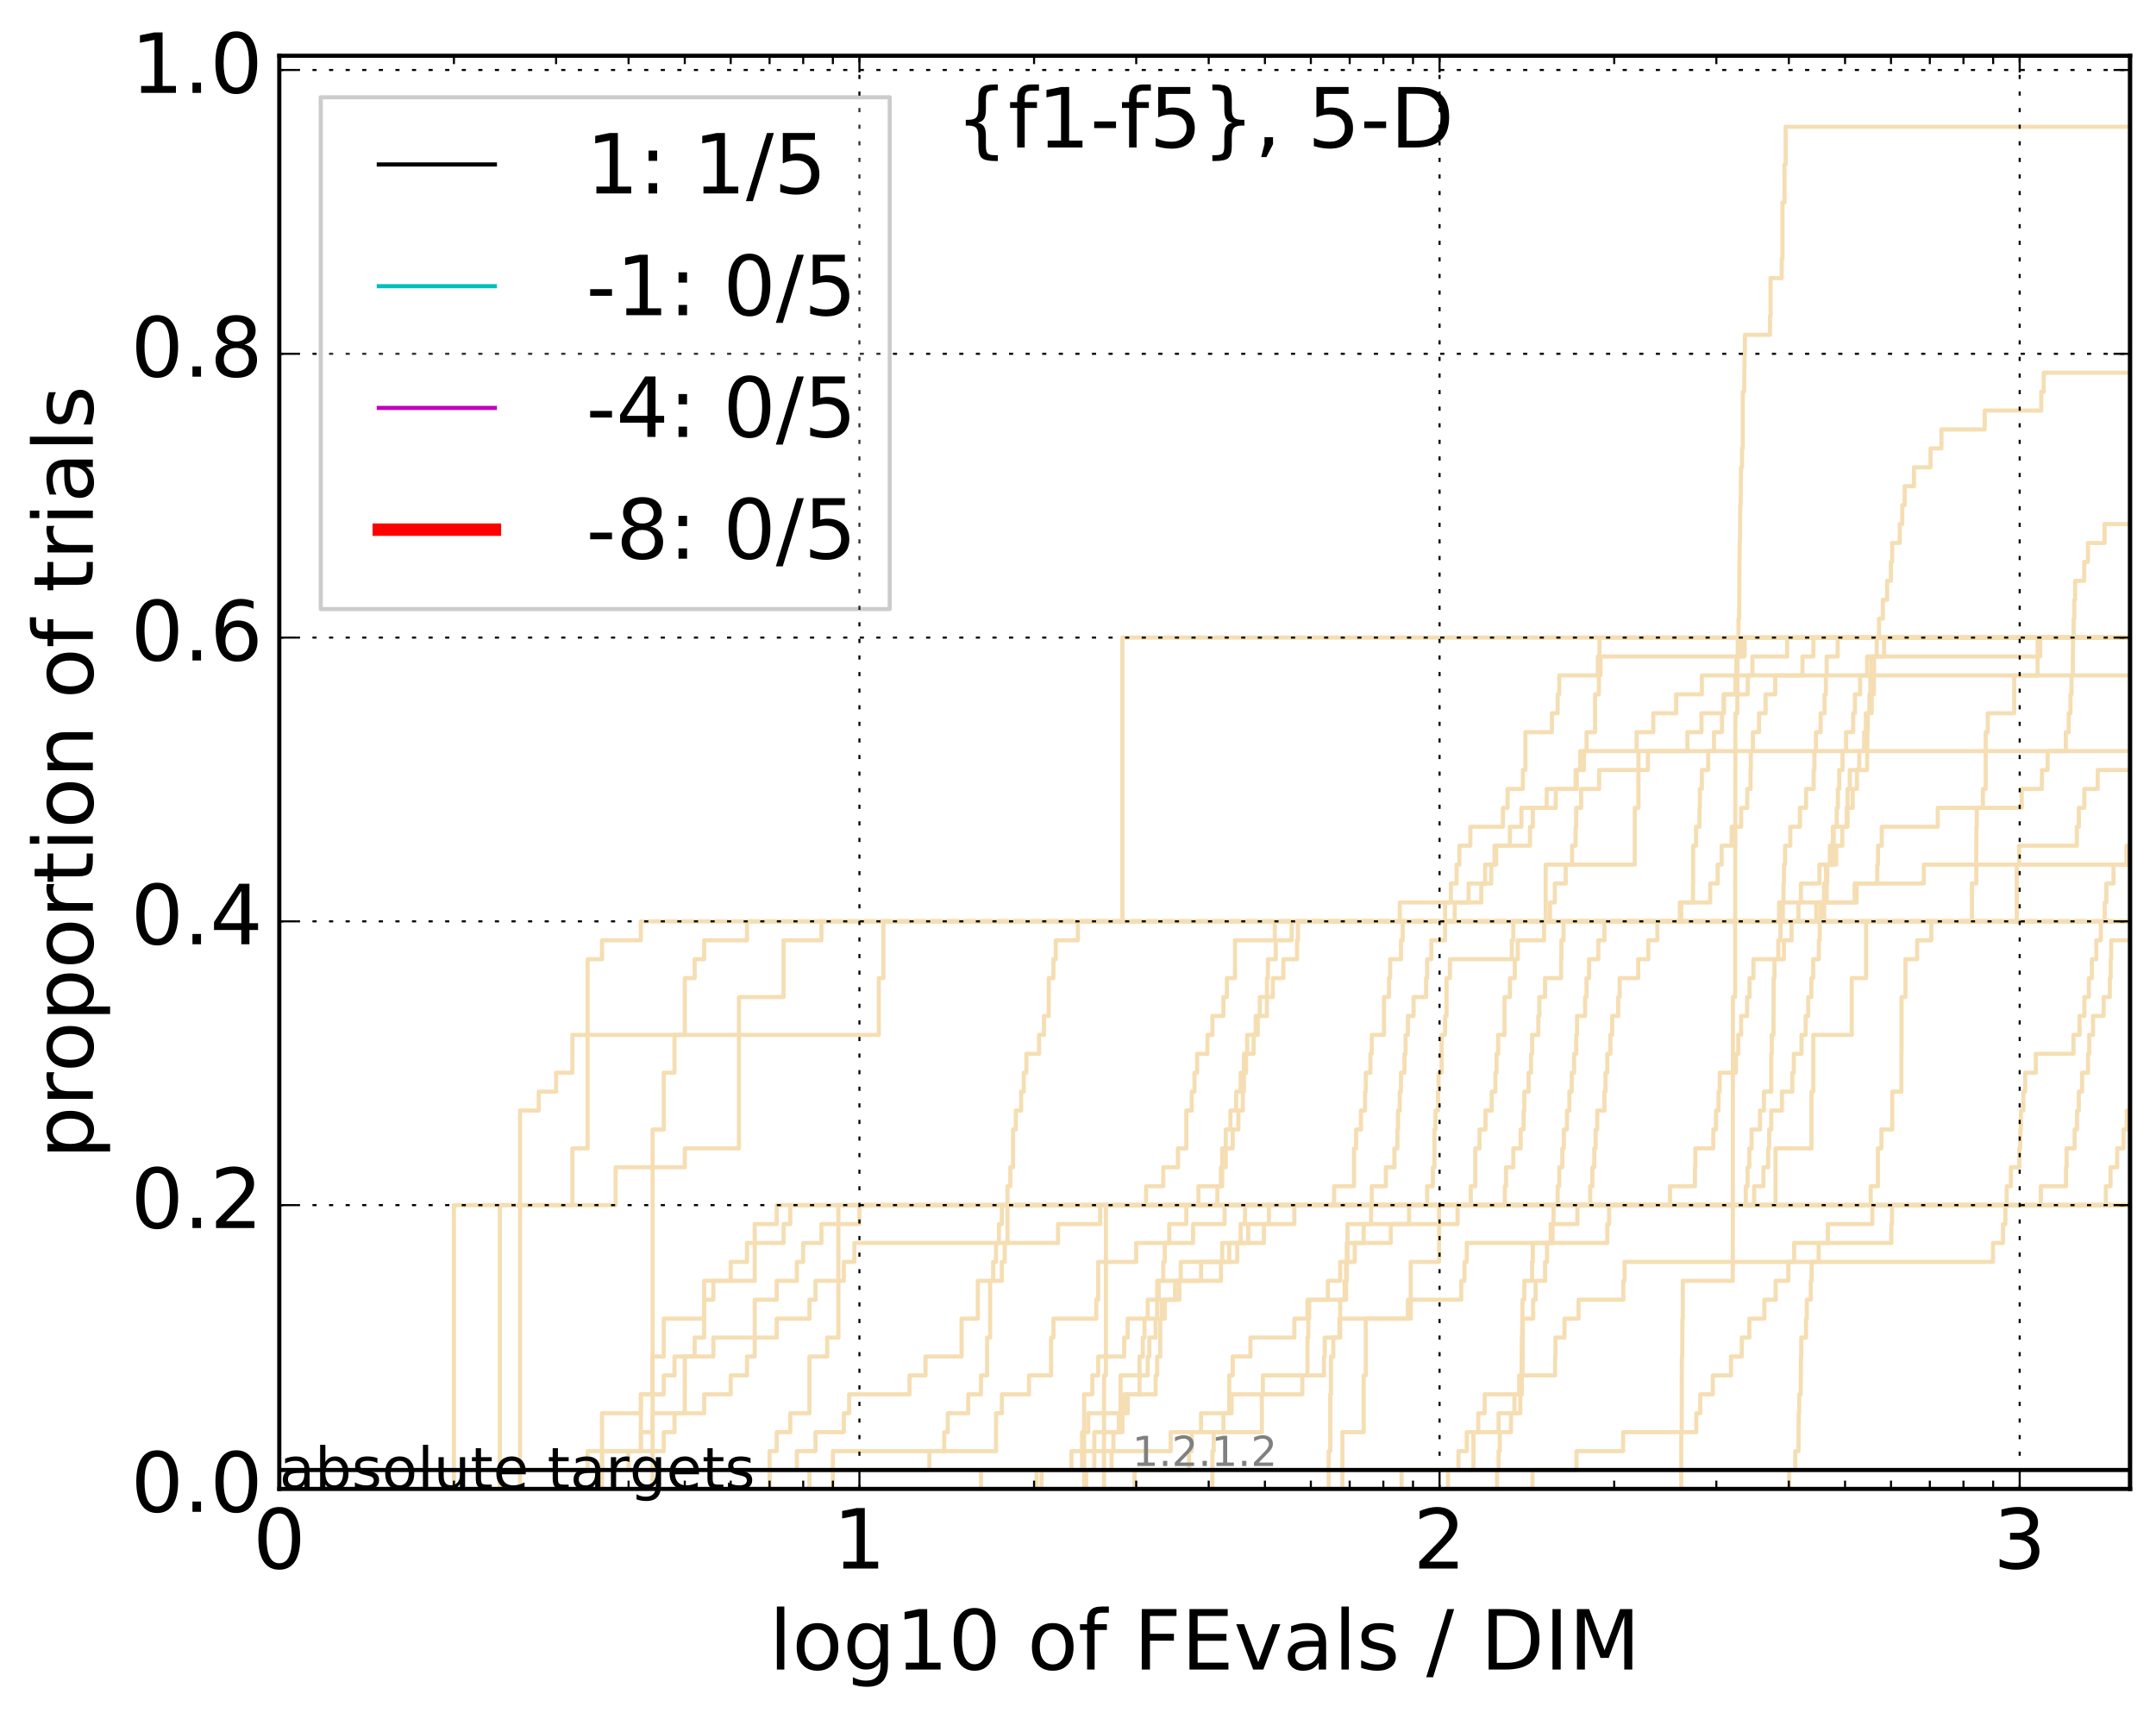 <?xml version="1.0" encoding="utf-8" standalone="no"?>
<!DOCTYPE svg PUBLIC "-//W3C//DTD SVG 1.1//EN"
  "http://www.w3.org/Graphics/SVG/1.1/DTD/svg11.dtd">
<!-- Created with matplotlib (http://matplotlib.org/) -->
<svg height="413pt" version="1.1" viewBox="0 0 520 413" width="520pt" xmlns="http://www.w3.org/2000/svg" xmlns:xlink="http://www.w3.org/1999/xlink">
 <defs>
  <style type="text/css">
*{stroke-linecap:butt;stroke-linejoin:round;stroke-miterlimit:100000;}
  </style>
 </defs>
 <g id="figure_1">
  <g id="patch_1">
   <path d="M 0 413.969 
L 520.962 413.969 
L 520.962 0 
L 0 0 
z
" style="fill:#ffffff;"/>
  </g>
  <g id="axes_1">
   <g id="patch_2">
    <path d="M 67.362 359.056 
L 513.763 359.056 
L 513.763 13.456 
L 67.362 13.456 
z
" style="fill:#ffffff;"/>
   </g>
   <g id="line2d_1">
    <path clip-path="url(#p7ce9a33244)" d="M 320.462 359.056 
L 320.462 354.494 
L 320.462 354.494 
L 320.462 349.932 
L 320.839 349.932 
L 320.839 345.369 
L 320.839 345.369 
L 320.839 340.807 
L 320.839 340.807 
L 320.839 336.244 
L 321.026 336.244 
L 321.026 331.682 
L 321.026 331.682 
L 321.026 327.12 
L 321.584 327.12 
L 321.584 322.557 
L 323.229 322.557 
L 323.229 317.995 
L 323.229 317.995 
L 323.229 313.433 
L 324.302 313.433 
L 324.302 308.87 
L 324.831 308.87 
L 324.831 304.308 
L 326.733 304.308 
L 326.733 299.745 
L 328.906 299.745 
L 328.906 295.183 
L 330.686 295.183 
L 330.686 290.621 
L 344.214 290.621 
L 344.214 286.058 
L 345.602 286.058 
L 345.602 281.496 
L 345.975 281.496 
L 345.975 276.934 
L 345.975 276.934 
L 345.975 272.371 
L 346.223 272.371 
L 346.223 267.809 
L 346.837 267.809 
L 346.837 263.246 
L 346.96 263.246 
L 346.96 258.684 
L 347.687 258.684 
L 347.687 254.122 
L 347.687 254.122 
L 347.687 249.559 
L 348.525 249.559 
L 348.525 244.997 
L 348.881 244.997 
L 348.881 240.435 
L 348.881 240.435 
L 348.881 235.872 
L 349.703 235.872 
L 349.703 231.31 
L 364.624 231.31 
L 364.624 226.747 
L 364.988 226.747 
L 364.988 222.185 
L 373.834 222.185 
L 373.834 217.623 
L 374.999 217.623 
L 374.999 213.06 
L 377.634 213.06 
L 377.634 208.498 
L 379.161 208.498 
L 379.161 203.936 
L 380.017 203.936 
L 380.017 199.373 
L 380.158 199.373 
L 380.158 194.811 
L 381.348 194.811 
L 381.348 190.248 
L 385.692 190.248 
L 385.692 185.686 
L 397.445 185.686 
L 397.445 181.124 
L 406.972 181.124 
L 406.972 176.561 
L 410.374 176.561 
L 410.374 171.999 
L 415.798 171.999 
L 415.798 167.437 
L 421.532 167.437 
L 421.532 162.874 
L 421.532 162.874 
L 421.532 162.874 
L 513.763 162.874 
" style="fill:none;stroke:#f5deb3;stroke-linecap:square;"/>
   </g>
   <g id="line2d_2">
    <path clip-path="url(#p7ce9a33244)" d="M 266.274 359.056 
L 266.274 345.369 
L 266.274 345.369 
L 266.274 331.682 
L 266.732 331.682 
L 266.732 317.995 
L 266.732 317.995 
L 266.732 304.308 
L 266.732 304.308 
L 266.732 290.621 
L 428.231 290.621 
L 428.231 276.934 
L 436.903 276.934 
L 436.903 263.246 
L 437.346 263.246 
L 437.346 249.559 
L 446.61 249.559 
L 446.61 235.872 
L 450.084 235.872 
L 450.084 222.185 
L 486.414 222.185 
L 486.414 208.498 
L 521.962 208.498 
" style="fill:none;stroke:#f5deb3;stroke-linecap:square;"/>
   </g>
   <g id="line2d_3">
    <path clip-path="url(#p7ce9a33244)" d="M 157.395 359.056 
L 157.395 354.494 
L 157.395 354.494 
L 157.395 349.932 
L 157.395 349.932 
L 157.395 345.369 
L 157.395 345.369 
L 157.395 340.807 
L 157.395 340.807 
L 157.395 336.244 
L 157.395 336.244 
L 157.395 331.682 
L 157.395 331.682 
L 157.395 327.12 
L 157.395 327.12 
L 157.395 322.557 
L 157.395 322.557 
L 157.395 317.995 
L 157.395 317.995 
L 157.395 313.433 
L 157.395 313.433 
L 157.395 308.87 
L 157.395 308.87 
L 157.395 304.308 
L 157.395 304.308 
L 157.395 299.745 
L 157.395 299.745 
L 157.395 295.183 
L 157.395 295.183 
L 157.395 290.621 
L 157.395 290.621 
L 157.395 286.058 
L 157.395 286.058 
L 157.395 281.496 
L 157.395 281.496 
L 157.395 276.934 
L 157.395 276.934 
L 157.395 272.371 
L 160.096 272.371 
L 160.096 267.809 
L 160.096 267.809 
L 160.096 263.246 
L 160.096 263.246 
L 160.096 258.684 
L 162.682 258.684 
L 162.682 254.122 
L 162.682 254.122 
L 162.682 249.559 
L 165.163 249.559 
L 165.163 244.997 
L 165.163 244.997 
L 165.163 240.435 
L 165.163 240.435 
L 165.163 235.872 
L 167.546 235.872 
L 167.546 231.31 
L 169.839 231.31 
L 169.839 226.747 
L 180.163 226.747 
L 180.163 222.185 
L 521.962 222.185 
" style="fill:none;stroke:#f5deb3;stroke-linecap:square;"/>
   </g>
   <g id="line2d_4">
    <path clip-path="url(#p7ce9a33244)" d="M 120.562 359.056 
L 120.562 354.494 
L 145.201 354.494 
L 145.201 349.932 
L 160.096 349.932 
L 160.096 345.369 
L 162.682 345.369 
L 162.682 340.807 
L 169.839 340.807 
L 169.839 336.244 
L 176.242 336.244 
L 176.242 331.682 
L 180.163 331.682 
L 180.163 327.12 
L 182.033 327.12 
L 182.033 322.557 
L 182.033 322.557 
L 182.033 317.995 
L 182.033 317.995 
L 182.033 313.433 
L 187.321 313.433 
L 187.321 308.87 
L 192.185 308.87 
L 192.185 304.308 
L 193.723 304.308 
L 193.723 299.745 
L 198.118 299.745 
L 198.118 295.183 
L 207.283 295.183 
L 207.283 290.621 
L 330.845 290.621 
L 330.845 286.058 
L 334.248 286.058 
L 334.248 281.496 
L 336.318 281.496 
L 336.318 276.934 
L 337.041 276.934 
L 337.041 272.371 
L 337.184 272.371 
L 337.184 267.809 
L 337.613 267.809 
L 337.613 263.246 
L 337.897 263.246 
L 337.897 258.684 
L 338.741 258.684 
L 338.741 254.122 
L 339.019 254.122 
L 339.019 249.559 
L 339.573 249.559 
L 339.573 244.997 
L 340.936 244.997 
L 340.936 240.435 
L 343.958 240.435 
L 343.958 235.872 
L 344.214 235.872 
L 344.214 231.31 
L 345.227 231.31 
L 345.227 226.747 
L 348.525 226.747 
L 348.525 222.185 
L 405.173 222.185 
L 405.173 217.623 
L 408.32 217.623 
L 408.32 213.06 
L 408.365 213.06 
L 408.365 208.498 
L 408.365 208.498 
L 408.365 203.936 
L 409.071 203.936 
L 409.071 199.373 
L 409.9 199.373 
L 409.9 194.811 
L 409.986 194.811 
L 409.986 190.248 
L 410.46 190.248 
L 410.46 185.686 
L 411.986 185.686 
L 411.986 181.124 
L 413.392 181.124 
L 413.392 176.561 
L 415.324 176.561 
L 415.324 171.999 
L 415.719 171.999 
L 415.719 167.437 
L 418.564 167.437 
L 418.564 162.874 
L 418.789 162.874 
L 418.789 158.312 
L 420.048 158.312 
L 420.048 153.749 
L 420.048 153.749 
L 420.048 153.749 
L 513.763 153.749 
" style="fill:none;stroke:#f5deb3;stroke-linecap:square;"/>
   </g>
   <g id="line2d_5">
    <path clip-path="url(#p7ce9a33244)" d="M 273.635 359.056 
L 273.635 354.494 
L 286.786 354.494 
L 286.786 349.932 
L 287.439 349.932 
L 287.439 345.369 
L 289.672 345.369 
L 289.672 340.807 
L 296.481 340.807 
L 296.481 336.244 
L 296.481 336.244 
L 296.481 331.682 
L 297.315 331.682 
L 297.315 327.12 
L 301.581 327.12 
L 301.581 322.557 
L 312.186 322.557 
L 312.186 317.995 
L 315.346 317.995 
L 315.346 313.433 
L 320.273 313.433 
L 320.273 308.87 
L 323.229 308.87 
L 323.229 304.308 
L 325.006 304.308 
L 325.006 299.745 
L 335.44 299.745 
L 335.44 295.183 
L 351.541 295.183 
L 351.541 290.621 
L 354.737 290.621 
L 354.737 286.058 
L 355.802 286.058 
L 355.802 281.496 
L 355.802 281.496 
L 355.802 276.934 
L 356.847 276.934 
L 356.847 272.371 
L 358.282 272.371 
L 358.282 267.809 
L 359.783 267.809 
L 359.783 263.246 
L 360.665 263.246 
L 360.665 258.684 
L 360.957 258.684 
L 360.957 254.122 
L 361.343 254.122 
L 361.343 249.559 
L 362.865 249.559 
L 362.865 244.997 
L 362.865 244.997 
L 362.865 240.435 
L 364.166 240.435 
L 364.166 235.872 
L 365.349 235.872 
L 365.349 231.31 
L 366.066 231.31 
L 366.066 226.747 
L 372.406 226.747 
L 372.406 222.185 
L 521.962 222.185 
" style="fill:none;stroke:#f5deb3;stroke-linecap:square;"/>
   </g>
   <g id="line2d_6"/>
   <g id="line2d_7">
    <path clip-path="url(#p7ce9a33244)" d="M 261.983 359.056 
L 261.983 354.494 
L 263.927 354.494 
L 263.927 349.932 
L 268.533 349.932 
L 268.533 345.369 
L 270.711 345.369 
L 270.711 340.807 
L 271.982 340.807 
L 271.982 336.244 
L 274.847 336.244 
L 274.847 327.12 
L 275.641 327.12 
L 275.641 322.557 
L 276.034 322.557 
L 276.034 317.995 
L 276.813 317.995 
L 276.813 313.433 
L 279.092 313.433 
L 279.092 308.87 
L 280.566 308.87 
L 280.566 304.308 
L 280.928 304.308 
L 280.928 299.745 
L 282.004 299.745 
L 282.004 295.183 
L 286.125 295.183 
L 286.125 290.621 
L 375.688 290.621 
L 375.688 286.058 
L 376.067 286.058 
L 376.067 281.496 
L 376.818 281.496 
L 376.818 276.934 
L 377.19 276.934 
L 377.19 272.371 
L 377.927 272.371 
L 377.927 267.809 
L 378.511 267.809 
L 378.511 263.246 
L 379.089 263.246 
L 379.089 258.684 
L 379.662 258.684 
L 379.662 254.122 
L 380.158 254.122 
L 380.158 249.559 
L 380.37 249.559 
L 380.37 244.997 
L 382.31 244.997 
L 382.31 240.435 
L 382.65 240.435 
L 382.65 235.872 
L 383.258 235.872 
L 383.258 231.31 
L 385.499 231.31 
L 385.499 226.747 
L 386.969 226.747 
L 386.969 222.185 
L 439.963 222.185 
L 439.963 217.623 
L 440.567 217.623 
L 440.567 213.06 
L 440.698 213.06 
L 440.698 208.498 
L 441.321 208.498 
L 441.321 203.936 
L 442.065 203.936 
L 442.065 199.373 
L 442.977 199.373 
L 442.977 194.811 
L 443.277 194.811 
L 443.277 190.248 
L 443.602 190.248 
L 443.602 185.686 
L 444.392 185.686 
L 444.392 181.124 
L 445.246 181.124 
L 445.246 176.561 
L 446.964 176.561 
L 446.964 171.999 
L 447.386 171.999 
L 447.386 167.437 
L 448.636 167.437 
L 448.636 162.874 
L 450.329 162.874 
L 450.329 158.312 
L 492.081 158.312 
L 492.081 153.749 
L 521.962 153.749 
L 521.962 153.749 
" style="fill:none;stroke:#f5deb3;stroke-linecap:square;"/>
   </g>
   <g id="line2d_8">
    <path clip-path="url(#p7ce9a33244)" d="M 431.535 359.056 
L 431.535 354.494 
L 433.003 354.494 
L 433.003 349.932 
L 433.768 349.932 
L 433.827 340.807 
L 433.944 340.807 
L 433.944 336.244 
L 434.292 336.244 
L 434.379 327.12 
L 434.437 327.12 
L 434.437 322.557 
L 435.583 322.557 
L 435.583 317.995 
L 435.782 317.995 
L 435.782 313.433 
L 436.736 313.433 
L 436.736 308.87 
L 436.931 308.87 
L 436.931 304.308 
L 438.628 304.308 
L 438.628 299.745 
L 456.163 299.745 
L 456.163 295.183 
L 456.325 295.183 
L 456.325 290.621 
L 521.962 290.621 
L 521.962 290.621 
" style="fill:none;stroke:#f5deb3;stroke-linecap:square;"/>
   </g>
   <g id="line2d_9">
    <path clip-path="url(#p7ce9a33244)" d="M 185.609 359.056 
L 185.609 354.494 
L 192.185 354.494 
L 192.185 349.932 
L 196.688 349.932 
L 196.688 345.369 
L 203.523 345.369 
L 203.523 340.807 
L 204.802 340.807 
L 204.802 336.244 
L 219.366 336.244 
L 219.366 331.682 
L 223.226 331.682 
L 223.226 327.12 
L 231.922 327.12 
L 231.922 322.557 
L 231.922 322.557 
L 231.922 317.995 
L 235.843 317.995 
L 235.843 313.433 
L 235.843 313.433 
L 235.843 308.87 
L 239.527 308.87 
L 239.527 304.308 
L 240.238 304.308 
L 240.238 299.745 
L 240.941 299.745 
L 240.941 295.183 
L 241.635 295.183 
L 241.635 290.621 
L 362.959 290.621 
L 362.959 286.058 
L 363.239 286.058 
L 363.239 281.496 
L 364.988 281.496 
L 364.988 276.934 
L 366.775 276.934 
L 366.775 272.371 
L 367.476 272.371 
L 367.476 267.809 
L 367.649 267.809 
L 367.649 263.246 
L 368.682 263.246 
L 368.682 258.684 
L 369.277 258.684 
L 369.277 254.122 
L 369.53 254.122 
L 369.53 249.559 
L 371.026 249.559 
L 371.026 244.997 
L 371.272 244.997 
L 371.272 240.435 
L 372.647 240.435 
L 372.647 235.872 
L 376.518 235.872 
L 376.518 231.31 
L 376.593 231.31 
L 376.593 226.747 
L 377.116 226.747 
L 377.116 222.185 
L 429.089 222.185 
L 429.089 217.623 
L 430.154 217.623 
L 430.154 213.06 
L 430.278 213.06 
L 430.278 208.498 
L 430.525 208.498 
L 430.525 203.936 
L 431.807 203.936 
L 431.807 199.373 
L 434.118 199.373 
L 434.118 194.811 
L 435.612 194.811 
L 435.612 190.248 
L 437.428 190.248 
L 437.428 185.686 
L 437.621 185.686 
L 437.621 181.124 
L 437.976 181.124 
L 437.976 176.561 
L 439.112 176.561 
L 439.112 171.999 
L 440.068 171.999 
L 440.068 167.437 
L 440.384 167.437 
L 440.384 162.874 
L 440.567 162.874 
L 440.567 158.312 
L 443.227 158.312 
L 443.227 153.749 
L 521.962 153.749 
" style="fill:none;stroke:#f5deb3;stroke-linecap:square;"/>
   </g>
   <g id="line2d_10">
    <path clip-path="url(#p7ce9a33244)" d="M 250.008 359.056 
L 250.008 354.494 
L 260.986 354.494 
L 260.986 349.932 
L 261.486 349.932 
L 261.486 336.244 
L 263.447 336.244 
L 263.447 331.682 
L 264.877 331.682 
L 264.877 327.12 
L 271.138 327.12 
L 271.138 322.557 
L 271.982 322.557 
L 271.982 317.995 
L 280.201 317.995 
L 280.201 313.433 
L 284.442 313.433 
L 284.442 308.87 
L 294.488 308.87 
L 294.488 304.308 
L 294.777 304.308 
L 294.777 299.745 
L 304.839 299.745 
L 304.839 295.183 
L 306.047 295.183 
L 306.047 290.621 
L 521.962 290.621 
L 521.962 290.621 
" style="fill:none;stroke:#f5deb3;stroke-linecap:square;"/>
   </g>
   <g id="line2d_11">
    <path clip-path="url(#p7ce9a33244)" d="M 134.121 359.056 
L 134.121 354.494 
L 151.603 354.494 
L 151.603 349.932 
L 154.568 349.932 
L 154.568 345.369 
L 154.568 345.369 
L 154.568 340.807 
L 154.568 340.807 
L 154.568 336.244 
L 157.395 336.244 
L 157.395 331.682 
L 157.395 331.682 
L 157.395 327.12 
L 160.096 327.12 
L 160.096 322.557 
L 160.096 322.557 
L 160.096 317.995 
L 169.839 317.995 
L 169.839 313.433 
L 169.839 313.433 
L 169.839 308.87 
L 182.033 308.87 
L 182.033 304.308 
L 182.033 304.308 
L 182.033 299.745 
L 188.986 299.745 
L 188.986 295.183 
L 190.606 295.183 
L 190.606 290.621 
L 321.769 290.621 
L 321.769 286.058 
L 326.562 286.058 
L 326.562 281.496 
L 326.562 281.496 
L 326.562 276.934 
L 327.072 276.934 
L 327.072 272.371 
L 328.245 272.371 
L 328.245 267.809 
L 329.234 267.809 
L 329.234 263.246 
L 329.397 263.246 
L 329.397 258.684 
L 330.526 258.684 
L 330.526 254.122 
L 330.845 254.122 
L 330.845 249.559 
L 333.795 249.559 
L 333.795 244.997 
L 333.795 244.997 
L 333.795 240.435 
L 334.996 240.435 
L 334.996 235.872 
L 335.292 235.872 
L 335.292 231.31 
L 337.897 231.31 
L 337.897 226.747 
L 338.32 226.747 
L 338.32 222.185 
L 521.962 222.185 
" style="fill:none;stroke:#f5deb3;stroke-linecap:square;"/>
   </g>
   <g id="line2d_12">
    <path clip-path="url(#p7ce9a33244)" d="M 125.426 359.056 
L 125.426 354.494 
L 125.426 354.494 
L 125.426 349.932 
L 125.426 349.932 
L 125.426 345.369 
L 125.426 345.369 
L 125.426 340.807 
L 125.426 340.807 
L 125.426 336.244 
L 125.426 336.244 
L 125.426 331.682 
L 125.426 331.682 
L 125.426 327.12 
L 125.426 327.12 
L 125.426 322.557 
L 125.426 322.557 
L 125.426 317.995 
L 125.426 317.995 
L 125.426 313.433 
L 125.426 313.433 
L 125.426 308.87 
L 125.426 308.87 
L 125.426 304.308 
L 125.426 304.308 
L 125.426 299.745 
L 125.426 299.745 
L 125.426 295.183 
L 125.426 295.183 
L 125.426 290.621 
L 148.486 290.621 
L 148.486 286.058 
L 148.486 286.058 
L 148.486 281.496 
L 165.163 281.496 
L 165.163 276.934 
L 178.234 276.934 
L 178.234 272.371 
L 178.234 272.371 
L 178.234 267.809 
L 178.234 267.809 
L 178.234 263.246 
L 178.234 263.246 
L 178.234 258.684 
L 178.234 258.684 
L 178.234 254.122 
L 178.234 254.122 
L 178.234 249.559 
L 178.234 249.559 
L 178.234 244.997 
L 178.234 244.997 
L 178.234 240.435 
L 188.986 240.435 
L 188.986 235.872 
L 188.986 235.872 
L 188.986 231.31 
L 188.986 231.31 
L 188.986 226.747 
L 198.118 226.747 
L 198.118 222.185 
L 348.525 222.185 
L 348.525 217.623 
L 349.936 217.623 
L 349.936 213.06 
L 351.314 213.06 
L 351.314 208.498 
L 351.992 208.498 
L 351.992 203.936 
L 354.63 203.936 
L 354.63 199.373 
L 362.488 199.373 
L 362.488 194.811 
L 363.612 194.811 
L 363.612 190.248 
L 367.301 190.248 
L 367.301 185.686 
L 367.909 185.686 
L 367.909 181.124 
L 367.909 181.124 
L 367.909 176.561 
L 374.303 176.561 
L 374.303 171.999 
L 375.688 171.999 
L 375.688 167.437 
L 376.067 167.437 
L 376.067 162.874 
L 385.369 162.874 
L 385.369 158.312 
L 385.757 158.312 
L 385.757 153.749 
L 385.757 153.749 
L 385.757 153.749 
L 513.763 153.749 
" style="fill:none;stroke:#f5deb3;stroke-linecap:square;"/>
   </g>
   <g id="line2d_13">
    <path clip-path="url(#p7ce9a33244)" d="M 323.768 359.056 
L 323.768 354.494 
L 323.768 354.494 
L 323.768 349.932 
L 323.768 349.932 
L 323.768 345.369 
L 328.906 345.369 
L 328.906 340.807 
L 328.906 340.807 
L 328.906 336.244 
L 328.906 336.244 
L 328.906 331.682 
L 329.397 331.682 
L 329.397 327.12 
L 329.397 327.12 
L 329.397 322.557 
L 329.397 322.557 
L 329.397 317.995 
L 340.258 317.995 
L 340.258 313.433 
L 340.258 313.433 
L 340.258 308.87 
L 340.258 308.87 
L 340.258 304.308 
L 347.081 304.308 
L 347.081 299.745 
L 347.081 299.745 
L 347.081 295.183 
L 347.081 295.183 
L 347.081 290.621 
L 451.191 290.621 
L 451.191 286.058 
L 452.923 286.058 
L 452.923 281.496 
L 452.923 281.496 
L 452.923 276.934 
L 453.77 276.934 
L 453.77 272.371 
L 456.385 272.371 
L 456.385 267.809 
L 456.385 267.809 
L 456.385 263.246 
L 458.582 263.246 
L 458.582 258.684 
L 458.582 258.684 
L 458.582 254.122 
L 458.621 254.122 
L 458.621 249.559 
L 458.621 249.559 
L 458.621 244.997 
L 458.621 244.997 
L 458.621 240.435 
L 459.566 240.435 
L 459.566 235.872 
L 459.566 235.872 
L 459.566 231.31 
L 462.387 231.31 
L 462.387 226.747 
L 465.813 226.747 
L 465.813 222.185 
L 475.61 222.185 
L 475.61 217.623 
L 475.61 217.623 
L 475.61 213.06 
L 476.659 213.06 
L 476.659 208.498 
L 476.659 208.498 
L 476.659 203.936 
L 476.673 203.936 
L 476.673 199.373 
L 476.774 199.373 
L 476.774 194.811 
L 478.254 194.811 
L 478.254 190.248 
L 478.926 190.248 
L 478.926 185.686 
L 478.926 185.686 
L 478.926 181.124 
L 478.926 181.124 
L 478.926 176.561 
L 479.424 176.561 
L 479.424 171.999 
L 485.796 171.999 
L 485.796 167.437 
L 485.796 167.437 
L 485.796 162.874 
L 491.45 162.874 
L 491.45 158.312 
L 491.45 158.312 
L 491.45 153.749 
L 491.45 153.749 
L 491.45 153.749 
L 513.763 153.749 
" style="fill:none;stroke:#f5deb3;stroke-linecap:square;"/>
   </g>
   <g id="line2d_14">
    <path clip-path="url(#p7ce9a33244)" d="M 185.609 359.056 
L 185.609 354.494 
L 185.609 354.494 
L 185.609 349.932 
L 187.321 349.932 
L 187.321 345.369 
L 190.606 345.369 
L 190.606 340.807 
L 195.224 340.807 
L 195.224 336.244 
L 195.224 336.244 
L 195.224 331.682 
L 195.224 331.682 
L 195.224 327.12 
L 199.515 327.12 
L 199.515 322.557 
L 202.216 322.557 
L 202.216 317.995 
L 202.216 317.995 
L 202.216 313.433 
L 202.216 313.433 
L 202.216 308.87 
L 202.216 308.87 
L 202.216 304.308 
L 202.216 304.308 
L 202.216 299.745 
L 202.216 299.745 
L 202.216 295.183 
L 202.216 295.183 
L 202.216 290.621 
L 276.425 290.621 
L 276.425 286.058 
L 280.566 286.058 
L 280.566 281.496 
L 284.099 281.496 
L 284.099 276.934 
L 286.125 276.934 
L 286.125 272.371 
L 286.125 272.371 
L 286.125 267.809 
L 287.439 267.809 
L 287.439 263.246 
L 288.086 263.246 
L 288.086 258.684 
L 288.725 258.684 
L 288.725 254.122 
L 291.219 254.122 
L 291.219 249.559 
L 292.428 249.559 
L 292.428 244.997 
L 295.064 244.997 
L 295.064 240.435 
L 295.918 240.435 
L 295.918 235.872 
L 297.865 235.872 
L 297.865 231.31 
L 297.865 231.31 
L 297.865 226.747 
L 307.466 226.747 
L 307.466 222.185 
L 438.058 222.185 
L 438.058 217.623 
L 447.316 217.623 
L 447.316 213.06 
L 464.009 213.06 
L 464.009 208.498 
L 486.99 208.498 
L 486.99 203.936 
L 500.897 203.936 
L 500.897 199.373 
L 501.389 199.373 
L 501.389 194.811 
L 502.71 194.811 
L 502.71 190.248 
L 505.942 190.248 
L 505.942 185.686 
L 521.962 185.686 
" style="fill:none;stroke:#f5deb3;stroke-linecap:square;"/>
   </g>
   <g id="line2d_15">
    <path clip-path="url(#p7ce9a33244)" style="fill:none;stroke:#f5deb3;stroke-linecap:square;"/>
   </g>
   <g id="line2d_16">
    <path clip-path="url(#p7ce9a33244)" d="M 349.235 359.056 
L 349.235 354.494 
L 355.378 354.494 
L 355.378 345.369 
L 361.44 345.369 
L 361.44 340.807 
L 365.259 340.807 
L 365.259 336.244 
L 366.951 336.244 
L 367.039 322.557 
L 367.126 322.557 
L 367.214 313.433 
L 367.649 313.433 
L 367.649 308.87 
L 369.53 308.87 
L 369.53 304.308 
L 369.698 304.308 
L 369.698 299.745 
L 373.991 299.745 
L 373.991 295.183 
L 380.44 295.183 
L 380.44 290.621 
L 423.086 290.621 
L 423.086 286.058 
L 425.311 286.058 
L 425.311 281.496 
L 426.443 281.496 
L 426.443 276.934 
L 426.706 276.934 
L 426.706 272.371 
L 427.197 272.371 
L 427.197 267.809 
L 429.78 267.809 
L 429.78 263.246 
L 432.288 263.246 
L 432.288 258.684 
L 432.647 258.684 
L 432.647 254.122 
L 434.495 254.122 
L 434.495 249.559 
L 435.498 249.559 
L 435.498 244.997 
L 436.12 244.997 
L 436.12 240.435 
L 436.875 240.435 
L 436.875 235.872 
L 437.318 235.872 
L 437.318 231.31 
L 438.682 231.31 
L 438.682 226.747 
L 438.897 226.747 
L 438.897 222.185 
L 439.058 222.185 
L 439.058 217.623 
L 439.936 217.623 
L 439.936 213.06 
L 440.41 213.06 
L 440.41 208.498 
L 442.876 208.498 
L 442.876 203.936 
L 444.343 203.936 
L 444.343 199.373 
L 445.608 199.373 
L 445.608 194.811 
L 446.847 194.811 
L 446.847 190.248 
L 447.875 190.248 
L 447.875 185.686 
L 450.307 185.686 
L 450.396 176.561 
L 450.485 176.561 
L 450.485 171.999 
L 451.432 171.999 
L 451.432 167.437 
L 451.955 167.437 
L 452.02 158.312 
L 452.645 158.312 
L 452.645 153.749 
L 453.199 153.749 
L 453.199 149.187 
L 454.127 149.187 
L 454.127 144.625 
L 455.164 144.625 
L 455.164 140.062 
L 456.062 140.062 
L 456.062 135.5 
L 456.365 135.5 
L 456.365 130.938 
L 458.212 130.938 
L 458.212 126.375 
L 458.796 126.375 
L 458.796 121.813 
L 459.374 121.813 
L 459.374 117.25 
L 461.634 117.25 
L 461.634 112.688 
L 465.623 112.688 
L 465.623 108.126 
L 468.249 108.126 
L 468.249 103.563 
L 478.689 103.563 
L 478.689 99.001 
L 492.327 99.001 
L 492.327 94.439 
L 492.915 94.439 
L 492.915 89.876 
L 521.962 89.876 
L 521.962 89.876 
" style="fill:none;stroke:#f5deb3;stroke-linecap:square;"/>
   </g>
   <g id="line2d_17">
    <path clip-path="url(#p7ce9a33244)" d="M 261.486 359.056 
L 261.486 354.494 
L 268.088 354.494 
L 268.088 349.932 
L 282.358 349.932 
L 282.358 345.369 
L 295.064 345.369 
L 295.064 340.807 
L 297.038 340.807 
L 297.038 336.244 
L 314.102 336.244 
L 314.102 331.682 
L 319.319 331.682 
L 319.319 327.12 
L 319.511 327.12 
L 319.511 322.557 
L 323.049 322.557 
L 323.049 317.995 
L 339.573 317.995 
L 339.573 313.433 
L 352.44 313.433 
L 352.44 308.87 
L 353.215 308.87 
L 353.215 304.308 
L 353.763 304.308 
L 353.763 299.745 
L 387.66 299.745 
L 387.66 295.183 
L 388.096 295.183 
L 388.096 290.621 
L 507.899 290.621 
L 507.899 286.058 
L 509.036 286.058 
L 509.036 281.496 
L 510.634 281.496 
L 510.634 276.934 
L 512.158 276.934 
L 512.158 272.371 
L 512.95 272.371 
L 512.95 267.809 
L 514.34 267.809 
L 514.34 263.246 
L 514.511 263.246 
L 514.511 258.684 
L 517.972 258.684 
L 517.972 254.122 
L 519.795 254.122 
L 519.795 249.559 
L 520.022 249.559 
L 520.022 244.997 
L 521.962 244.997 
" style="fill:none;stroke:#f5deb3;stroke-linecap:square;"/>
   </g>
   <g id="line2d_18">
    <path clip-path="url(#p7ce9a33244)" d="M 120.562 359.056 
L 120.562 354.494 
L 120.562 354.494 
L 120.562 349.932 
L 120.562 349.932 
L 120.562 345.369 
L 120.562 345.369 
L 120.562 340.807 
L 120.562 340.807 
L 120.562 336.244 
L 120.562 336.244 
L 120.562 331.682 
L 120.562 331.682 
L 120.562 327.12 
L 120.562 327.12 
L 120.562 322.557 
L 120.562 322.557 
L 120.562 317.995 
L 120.562 317.995 
L 120.562 313.433 
L 120.562 313.433 
L 120.562 308.87 
L 120.562 308.87 
L 120.562 304.308 
L 120.562 304.308 
L 120.562 299.745 
L 120.562 299.745 
L 120.562 295.183 
L 120.562 295.183 
L 120.562 290.621 
L 125.426 290.621 
L 125.426 286.058 
L 125.426 286.058 
L 125.426 281.496 
L 125.426 281.496 
L 125.426 276.934 
L 125.426 276.934 
L 125.426 272.371 
L 125.426 272.371 
L 125.426 267.809 
L 129.929 267.809 
L 129.929 263.246 
L 134.121 263.246 
L 134.121 258.684 
L 138.043 258.684 
L 138.043 254.122 
L 138.043 254.122 
L 138.043 249.559 
L 141.727 249.559 
L 141.727 244.997 
L 141.727 244.997 
L 141.727 240.435 
L 141.727 240.435 
L 141.727 235.872 
L 141.727 235.872 
L 141.727 231.31 
L 145.201 231.31 
L 145.201 226.747 
L 154.568 226.747 
L 154.568 222.185 
L 521.962 222.185 
" style="fill:none;stroke:#f5deb3;stroke-linecap:square;"/>
   </g>
   <g id="line2d_19">
    <path clip-path="url(#p7ce9a33244)" d="M 369.614 359.056 
L 369.614 357.536 
L 369.614 357.536 
L 369.614 357.536 
L 369.614 356.015 
L 369.614 356.015 
L 369.614 356.015 
L 369.614 354.494 
L 380.229 354.494 
L 380.229 349.932 
L 391.472 349.932 
L 391.472 345.369 
L 409.115 345.369 
L 409.115 340.807 
L 410.073 340.807 
L 410.073 336.244 
L 413.105 336.244 
L 413.105 331.682 
L 417.503 331.682 
L 417.503 327.12 
L 420.084 327.12 
L 420.084 322.557 
L 421.924 322.557 
L 421.924 317.995 
L 425.545 317.995 
L 425.545 313.433 
L 428.263 313.433 
L 428.263 308.87 
L 431.322 308.87 
L 431.322 304.308 
L 432.736 304.308 
L 432.736 299.745 
L 440.854 299.745 
L 440.854 295.183 
L 451.585 295.183 
L 451.585 290.621 
L 521.962 290.621 
L 521.962 290.621 
" style="fill:none;stroke:#f5deb3;stroke-linecap:square;"/>
   </g>
   <g id="line2d_20">
    <path clip-path="url(#p7ce9a33244)" d="M 134.121 359.056 
L 134.121 354.494 
L 141.727 354.494 
L 141.727 349.932 
L 145.201 349.932 
L 145.201 345.369 
L 145.201 345.369 
L 145.201 340.807 
L 154.568 340.807 
L 154.568 336.244 
L 160.096 336.244 
L 160.096 331.682 
L 162.682 331.682 
L 162.682 327.12 
L 167.546 327.12 
L 167.546 322.557 
L 169.839 322.557 
L 169.839 317.995 
L 169.839 317.995 
L 169.839 313.433 
L 172.049 313.433 
L 172.049 308.87 
L 176.242 308.87 
L 176.242 304.308 
L 180.163 304.308 
L 180.163 299.745 
L 182.033 299.745 
L 182.033 295.183 
L 187.321 295.183 
L 187.321 290.621 
L 289.043 290.621 
L 289.043 286.058 
L 294.488 286.058 
L 294.488 281.496 
L 294.777 281.496 
L 294.777 276.934 
L 295.635 276.934 
L 295.635 272.371 
L 296.76 272.371 
L 296.76 267.809 
L 298.138 267.809 
L 298.138 263.246 
L 299.218 263.246 
L 299.218 258.684 
L 300.016 258.684 
L 300.016 254.122 
L 302.349 254.122 
L 302.349 249.559 
L 302.855 249.559 
L 302.855 244.997 
L 305.567 244.997 
L 305.567 240.435 
L 306.997 240.435 
L 306.997 235.872 
L 309.534 235.872 
L 309.534 231.31 
L 312.831 231.31 
L 312.831 226.747 
L 313.045 226.747 
L 313.045 222.185 
L 337.613 222.185 
L 337.613 217.623 
L 354.198 217.623 
L 354.198 213.06 
L 358.181 213.06 
L 358.181 208.498 
L 360.47 208.498 
L 360.47 203.936 
L 369.023 203.936 
L 369.023 199.373 
L 369.698 199.373 
L 369.698 194.811 
L 373.045 194.811 
L 373.045 190.248 
L 380.017 190.248 
L 380.017 185.686 
L 382.037 185.686 
L 382.037 181.124 
L 394.727 181.124 
L 394.727 176.561 
L 398.76 176.561 
L 398.76 171.999 
L 404.277 171.999 
L 404.277 167.437 
L 410.46 167.437 
L 410.46 162.874 
L 422.666 162.874 
L 422.666 158.312 
L 431.047 158.312 
L 431.047 153.749 
L 517.716 153.749 
L 517.716 149.187 
L 521.962 149.187 
" style="fill:none;stroke:#f5deb3;stroke-linecap:square;"/>
   </g>
   <g id="line2d_21">
    <path clip-path="url(#p7ce9a33244)" d="M 405.5 359.056 
L 405.5 354.494 
L 405.5 354.494 
L 405.5 354.494 
L 405.5 349.932 
L 405.5 349.932 
L 405.5 349.932 
L 405.5 345.369 
L 405.5 345.369 
L 405.5 345.369 
L 405.593 345.369 
L 405.639 327.12 
L 405.732 327.12 
L 405.778 317.995 
L 405.871 317.995 
L 405.871 308.87 
L 417.922 308.87 
L 417.96 240.435 
L 418.488 240.435 
L 418.564 171.999 
L 419.013 171.999 
L 419.05 158.312 
L 419.124 158.312 
L 419.124 153.749 
L 419.31 153.749 
L 419.31 149.187 
L 419.458 149.187 
L 419.569 130.938 
L 419.643 130.938 
L 419.717 121.813 
L 419.827 121.813 
L 419.901 112.688 
L 420.157 112.688 
L 420.157 108.126 
L 420.34 108.126 
L 420.34 94.439 
L 420.668 94.439 
L 420.776 85.314 
L 420.849 85.314 
L 420.849 80.751 
L 426.903 80.751 
L 426.903 76.189 
L 427.034 76.189 
L 427.034 67.064 
L 429.718 67.064 
L 429.718 62.502 
L 429.905 62.502 
L 429.905 48.815 
L 430.402 48.815 
L 430.402 39.69 
L 430.679 39.69 
L 430.679 30.565 
L 430.679 30.565 
L 513.763 30.565 
L 513.763 30.565 
" style="fill:none;stroke:#f5deb3;stroke-linecap:square;"/>
   </g>
   <g id="line2d_22">
    <path clip-path="url(#p7ce9a33244)" d="M 145.201 359.056 
L 145.201 354.494 
L 145.201 354.494 
L 145.201 349.932 
L 154.568 349.932 
L 154.568 345.369 
L 157.395 345.369 
L 157.395 340.807 
L 165.163 340.807 
L 165.163 336.244 
L 165.163 336.244 
L 165.163 331.682 
L 165.163 331.682 
L 165.163 327.12 
L 172.049 327.12 
L 172.049 322.557 
L 187.321 322.557 
L 187.321 317.995 
L 195.224 317.995 
L 195.224 313.433 
L 196.688 313.433 
L 196.688 308.87 
L 203.523 308.87 
L 203.523 304.308 
L 206.055 304.308 
L 206.055 299.745 
L 255.195 299.745 
L 255.195 295.183 
L 265.346 295.183 
L 265.346 290.621 
L 293.614 290.621 
L 293.614 286.058 
L 294.777 286.058 
L 294.777 281.496 
L 295.635 281.496 
L 295.635 276.934 
L 297.315 276.934 
L 297.315 272.371 
L 298.68 272.371 
L 298.68 267.809 
L 299.751 267.809 
L 299.751 263.246 
L 300.016 263.246 
L 300.016 258.684 
L 300.542 258.684 
L 300.542 254.122 
L 300.804 254.122 
L 300.804 249.559 
L 303.357 249.559 
L 303.357 244.997 
L 303.855 244.997 
L 303.855 240.435 
L 305.567 240.435 
L 305.567 235.872 
L 305.808 235.872 
L 305.808 231.31 
L 307.699 231.31 
L 307.699 226.747 
L 311.534 226.747 
L 311.534 222.185 
L 350.858 222.185 
L 350.858 217.623 
L 357.261 217.623 
L 357.261 213.06 
L 359.684 213.06 
L 359.684 208.498 
L 360.86 208.498 
L 360.86 203.936 
L 364.166 203.936 
L 364.166 199.373 
L 366.951 199.373 
L 366.951 194.811 
L 375.23 194.811 
L 375.23 190.248 
L 380.299 190.248 
L 380.299 185.686 
L 381.14 185.686 
L 381.14 181.124 
L 382.65 181.124 
L 382.65 176.561 
L 384.717 176.561 
L 384.717 171.999 
L 384.717 171.999 
L 384.717 167.437 
L 385.628 167.437 
L 385.628 162.874 
L 386.014 162.874 
L 386.014 158.312 
L 420.776 158.312 
L 420.776 153.749 
L 521.962 153.749 
" style="fill:none;stroke:#f5deb3;stroke-linecap:square;"/>
   </g>
   <g id="line2d_23">
    <path clip-path="url(#p7ce9a33244)" d="M 236.598 359.056 
L 236.598 354.494 
L 258.422 354.494 
L 258.422 349.932 
L 260.986 349.932 
L 260.986 345.369 
L 262.475 345.369 
L 262.475 340.807 
L 270.282 340.807 
L 270.282 336.244 
L 270.282 336.244 
L 270.282 331.682 
L 276.813 331.682 
L 276.813 327.12 
L 277.199 327.12 
L 277.199 322.557 
L 278.718 322.557 
L 278.718 317.995 
L 279.092 317.995 
L 279.092 313.433 
L 279.464 313.433 
L 279.464 308.87 
L 289.672 308.87 
L 289.672 304.308 
L 296.481 304.308 
L 296.481 299.745 
L 301.064 299.745 
L 301.064 295.183 
L 312.186 295.183 
L 312.186 290.621 
L 492.215 290.621 
L 492.215 286.058 
L 498.283 286.058 
L 498.283 281.496 
L 498.435 281.496 
L 498.435 276.934 
L 500.371 276.934 
L 500.371 272.371 
L 500.955 272.371 
L 500.955 267.809 
L 501.379 267.809 
L 501.379 263.246 
L 502.172 263.246 
L 502.172 258.684 
L 503.606 258.684 
L 503.606 254.122 
L 503.893 254.122 
L 503.893 249.559 
L 504.817 249.559 
L 504.817 244.997 
L 507.378 244.997 
L 507.378 240.435 
L 508.867 240.435 
L 508.867 235.872 
L 509.07 235.872 
L 509.07 231.31 
L 509.189 231.31 
L 509.189 226.747 
L 514.634 226.747 
L 514.634 222.185 
L 521.868 222.185 
L 521.868 217.623 
L 521.962 217.623 
" style="fill:none;stroke:#f5deb3;stroke-linecap:square;"/>
   </g>
   <g id="line2d_24">
    <path clip-path="url(#p7ce9a33244)" d="M 292.428 359.056 
L 292.428 354.494 
L 292.428 354.494 
L 292.428 349.932 
L 292.727 349.932 
L 292.727 345.369 
L 304.349 345.369 
L 304.349 340.807 
L 304.349 340.807 
L 304.349 336.244 
L 304.595 336.244 
L 304.595 331.682 
L 315.346 331.682 
L 315.346 327.12 
L 315.346 327.12 
L 315.346 322.557 
L 315.551 322.557 
L 315.551 317.995 
L 315.755 317.995 
L 315.755 313.433 
L 324.655 313.433 
L 324.655 308.87 
L 324.655 308.87 
L 324.655 304.308 
L 324.831 304.308 
L 324.831 299.745 
L 325.006 299.745 
L 325.006 295.183 
L 339.848 295.183 
L 339.848 290.621 
L 402.786 290.621 
L 402.786 286.058 
L 408.807 286.058 
L 408.807 281.496 
L 408.895 281.496 
L 408.895 276.934 
L 413.228 276.934 
L 413.228 272.371 
L 413.881 272.371 
L 413.881 267.809 
L 414.486 267.809 
L 414.486 263.246 
L 414.767 263.246 
L 414.767 258.684 
L 418.676 258.684 
L 418.676 254.122 
L 419.236 254.122 
L 419.236 249.559 
L 419.938 249.559 
L 419.938 244.997 
L 421.389 244.997 
L 421.389 240.435 
L 421.96 240.435 
L 421.96 235.872 
L 422.911 235.872 
L 422.911 231.31 
L 430.278 231.31 
L 430.278 226.747 
L 432.108 226.747 
L 432.108 222.185 
L 433.768 222.185 
L 433.768 217.623 
L 434.35 217.623 
L 434.35 213.06 
L 438.816 213.06 
L 438.816 208.498 
L 442.014 208.498 
L 442.014 203.936 
L 442.269 203.936 
L 442.269 199.373 
L 445.391 199.373 
L 445.391 194.811 
L 445.608 194.811 
L 445.608 190.248 
L 446.135 190.248 
L 446.135 185.686 
L 448.429 185.686 
L 448.429 181.124 
L 449.612 181.124 
L 449.612 176.561 
L 450.017 176.561 
L 450.017 171.999 
L 450.883 171.999 
L 450.883 167.437 
L 451.081 167.437 
L 451.081 162.874 
L 451.345 162.874 
L 451.345 158.312 
L 454.419 158.312 
L 454.419 153.749 
L 521.962 153.749 
" style="fill:none;stroke:#f5deb3;stroke-linecap:square;"/>
   </g>
   <g id="line2d_25">
    <path clip-path="url(#p7ce9a33244)" d="M 251.199 359.056 
L 251.199 354.494 
L 261.486 354.494 
L 261.486 349.932 
L 263.927 349.932 
L 263.927 345.369 
L 269.849 345.369 
L 269.849 340.807 
L 271.138 340.807 
L 271.138 336.244 
L 278.718 336.244 
L 278.718 331.682 
L 279.092 331.682 
L 279.092 327.12 
L 279.833 327.12 
L 279.833 322.557 
L 279.833 322.557 
L 279.833 317.995 
L 280.928 317.995 
L 280.928 313.433 
L 283.409 313.433 
L 283.409 308.87 
L 284.782 308.87 
L 284.782 304.308 
L 298.41 304.308 
L 298.41 299.745 
L 299.218 299.745 
L 299.218 295.183 
L 300.28 295.183 
L 300.28 290.621 
L 521.962 290.621 
" style="fill:none;stroke:#f5deb3;stroke-linecap:square;"/>
   </g>
   <g id="line2d_26">
    <path clip-path="url(#p7ce9a33244)" d="M 361.054 359.056 
L 361.054 354.494 
L 361.44 354.494 
L 361.44 349.932 
L 361.727 349.932 
L 361.727 345.369 
L 364.441 345.369 
L 364.441 340.807 
L 366.687 340.807 
L 366.687 336.244 
L 367.039 336.244 
L 367.039 331.682 
L 367.214 331.682 
L 367.301 317.995 
L 369.782 317.995 
L 369.782 313.433 
L 370.366 313.433 
L 370.366 308.87 
L 372.647 308.87 
L 372.647 304.308 
L 373.125 304.308 
L 373.125 299.745 
L 374.458 299.745 
L 374.458 295.183 
L 374.691 295.183 
L 374.691 290.621 
L 421.065 290.621 
L 421.065 286.058 
L 421.496 286.058 
L 421.496 281.496 
L 421.924 281.496 
L 421.924 276.934 
L 422.455 276.934 
L 422.455 272.371 
L 424.499 272.371 
L 424.499 267.809 
L 425.445 267.809 
L 425.445 263.246 
L 427.197 263.246 
L 427.197 254.122 
L 427.327 254.122 
L 427.327 249.559 
L 427.748 249.559 
L 427.78 235.872 
L 427.974 235.872 
L 427.974 231.31 
L 428.9 231.31 
L 428.9 226.747 
L 429.436 226.747 
L 429.436 222.185 
L 429.998 222.185 
L 429.998 217.623 
L 447.783 217.623 
L 447.783 213.06 
L 452.773 213.06 
L 452.773 208.498 
L 452.965 208.498 
L 452.965 203.936 
L 453.854 203.936 
L 453.854 199.373 
L 467.364 199.373 
L 467.364 194.811 
L 487.608 194.811 
L 487.608 190.248 
L 492.483 190.248 
L 492.483 185.686 
L 493.858 185.686 
L 493.858 181.124 
L 498.243 181.124 
L 498.243 176.561 
L 498.937 176.561 
L 498.937 171.999 
L 499.376 171.999 
L 499.376 167.437 
L 499.624 167.437 
L 499.624 162.874 
L 499.93 162.874 
L 499.989 153.749 
L 500.136 153.749 
L 500.136 149.187 
L 500.303 149.187 
L 500.303 144.625 
L 500.498 144.625 
L 500.498 140.062 
L 502.691 140.062 
L 502.691 135.5 
L 503.588 135.5 
L 503.588 130.938 
L 507.604 130.938 
L 507.604 126.375 
L 521.962 126.375 
L 521.962 126.375 
" style="fill:none;stroke:#f5deb3;stroke-linecap:square;"/>
   </g>
   <g id="line2d_27">
    <path clip-path="url(#p7ce9a33244)" d="M 338.038 359.056 
L 338.038 354.494 
L 351.767 354.494 
L 351.767 349.932 
L 353.763 349.932 
L 353.763 345.369 
L 356.536 345.369 
L 356.536 340.807 
L 358.079 340.807 
L 358.079 336.244 
L 366.422 336.244 
L 366.422 331.682 
L 375.076 331.682 
L 375.076 327.12 
L 375.153 327.12 
L 375.153 322.557 
L 377.338 322.557 
L 377.338 317.995 
L 380.721 317.995 
L 380.721 313.433 
L 391.531 313.433 
L 391.531 308.87 
L 391.823 308.87 
L 391.823 304.308 
L 480.68 304.308 
L 480.68 299.745 
L 483.104 299.745 
L 483.104 295.183 
L 483.686 295.183 
L 483.686 290.621 
L 483.981 290.621 
L 483.981 286.058 
L 484.996 286.058 
L 484.996 281.496 
L 487.038 281.496 
L 487.038 276.934 
L 487.269 276.934 
L 487.269 272.371 
L 487.414 272.371 
L 487.414 267.809 
L 488.016 267.809 
L 488.016 263.246 
L 488.458 263.246 
L 488.458 258.684 
L 491.007 258.684 
L 491.007 254.122 
L 500.097 254.122 
L 500.097 249.559 
L 501.561 249.559 
L 501.561 244.997 
L 502.729 244.997 
L 502.729 240.435 
L 503.8 240.435 
L 503.8 235.872 
L 504.526 235.872 
L 504.526 231.31 
L 505.611 231.31 
L 505.611 226.747 
L 506.695 226.747 
L 506.695 222.185 
L 507.63 222.185 
L 507.63 217.623 
L 508.019 217.623 
L 508.019 213.06 
L 509.752 213.06 
L 509.752 208.498 
L 512.878 208.498 
L 512.878 203.936 
L 515.532 203.936 
L 515.532 199.373 
L 515.532 199.373 
" style="fill:none;stroke:#f5deb3;stroke-linecap:square;"/>
   </g>
   <g id="line2d_28">
    <path clip-path="url(#p7ce9a33244)" d="M 200.88 359.056 
L 200.88 354.494 
L 224.154 354.494 
L 224.154 349.932 
L 240.238 349.932 
L 240.238 345.369 
L 240.238 345.369 
L 240.238 340.807 
L 241.635 340.807 
L 241.635 336.244 
L 248.175 336.244 
L 248.175 331.682 
L 253.514 331.682 
L 253.514 327.12 
L 253.514 327.12 
L 253.514 322.557 
L 254.08 322.557 
L 254.08 317.995 
L 264.404 317.995 
L 264.404 313.433 
L 264.877 313.433 
L 264.877 308.87 
L 264.877 308.87 
L 264.877 304.308 
L 274.042 304.308 
L 274.042 299.745 
L 287.763 299.745 
L 287.763 295.183 
L 295.35 295.183 
L 295.35 290.621 
L 383.526 290.621 
L 383.526 286.058 
L 384.058 286.058 
L 384.058 281.496 
L 384.52 281.496 
L 384.52 276.934 
L 384.848 276.934 
L 384.848 272.371 
L 385.239 272.371 
L 385.239 267.809 
L 386.969 267.809 
L 386.969 263.246 
L 387.221 263.246 
L 387.221 258.684 
L 387.66 258.684 
L 387.66 254.122 
L 388.405 254.122 
L 388.405 249.559 
L 388.835 249.559 
L 388.835 244.997 
L 390.288 244.997 
L 390.288 240.435 
L 390.646 240.435 
L 390.646 235.872 
L 395.115 235.872 
L 395.115 231.31 
L 397.551 231.31 
L 397.551 226.747 
L 399.74 226.747 
L 399.74 222.185 
L 405.5 222.185 
L 405.5 217.623 
L 412.486 217.623 
L 412.486 213.06 
L 414.285 213.06 
L 414.285 208.498 
L 415.245 208.498 
L 415.245 203.936 
L 417.656 203.936 
L 417.656 199.373 
L 419.938 199.373 
L 419.938 194.811 
L 421.425 194.811 
L 421.425 190.248 
L 422.208 190.248 
L 422.208 185.686 
L 422.279 185.686 
L 422.279 181.124 
L 422.771 181.124 
L 422.771 176.561 
L 424.26 176.561 
L 424.26 171.999 
L 425.846 171.999 
L 425.846 167.437 
L 428.166 167.437 
L 428.166 162.874 
L 434.726 162.874 
L 434.726 158.312 
L 437.373 158.312 
L 437.373 153.749 
L 521.962 153.749 
" style="fill:none;stroke:#f5deb3;stroke-linecap:square;"/>
   </g>
   <g id="line2d_29">
    <path clip-path="url(#p7ce9a33244)" d="M 109.483 359.056 
L 109.483 354.494 
L 109.483 354.494 
L 109.483 349.932 
L 109.483 349.932 
L 109.483 345.369 
L 109.483 345.369 
L 109.483 340.807 
L 109.483 340.807 
L 109.483 336.244 
L 109.483 336.244 
L 109.483 331.682 
L 109.483 331.682 
L 109.483 327.12 
L 109.483 327.12 
L 109.483 322.557 
L 109.483 322.557 
L 109.483 317.995 
L 109.483 317.995 
L 109.483 313.433 
L 109.483 313.433 
L 109.483 308.87 
L 109.483 308.87 
L 109.483 304.308 
L 109.483 304.308 
L 109.483 299.745 
L 109.483 299.745 
L 109.483 295.183 
L 109.483 295.183 
L 109.483 290.621 
L 138.043 290.621 
L 138.043 286.058 
L 138.043 286.058 
L 138.043 281.496 
L 138.043 281.496 
L 138.043 276.934 
L 141.727 276.934 
L 141.727 272.371 
L 141.727 272.371 
L 141.727 267.809 
L 141.727 267.809 
L 141.727 263.246 
L 141.727 263.246 
L 141.727 258.684 
L 141.727 258.684 
L 141.727 254.122 
L 141.727 254.122 
L 141.727 249.559 
L 211.959 249.559 
L 211.959 244.997 
L 211.959 244.997 
L 211.959 240.435 
L 211.959 240.435 
L 211.959 235.872 
L 213.074 235.872 
L 213.074 231.31 
L 213.074 231.31 
L 213.074 226.747 
L 213.074 226.747 
L 213.074 222.185 
L 372.806 222.185 
L 372.806 217.623 
L 372.806 217.623 
L 372.806 213.06 
L 372.806 213.06 
L 372.806 208.498 
L 394.281 208.498 
L 394.281 203.936 
L 394.281 203.936 
L 394.281 199.373 
L 394.281 199.373 
L 394.281 194.811 
L 395.17 194.811 
L 395.17 190.248 
L 395.17 190.248 
L 395.17 185.686 
L 395.17 185.686 
L 395.17 181.124 
L 521.962 181.124 
" style="fill:none;stroke:#f5deb3;stroke-linecap:square;"/>
   </g>
   <g id="line2d_30">
    <path clip-path="url(#p7ce9a33244)" d="M 195.224 359.056 
L 195.224 354.494 
L 200.88 354.494 
L 200.88 349.932 
L 227.729 349.932 
L 227.729 345.369 
L 228.591 345.369 
L 228.591 340.807 
L 233.521 340.807 
L 233.521 336.244 
L 236.598 336.244 
L 236.598 331.682 
L 238.08 331.682 
L 238.08 327.12 
L 238.08 327.12 
L 238.08 322.557 
L 238.808 322.557 
L 238.808 317.995 
L 238.808 317.995 
L 238.808 313.433 
L 238.808 313.433 
L 238.808 308.87 
L 241.635 308.87 
L 241.635 304.308 
L 242.322 304.308 
L 242.322 299.745 
L 243.001 299.745 
L 243.001 295.183 
L 243.001 295.183 
L 243.001 290.621 
L 243.001 290.621 
L 243.001 286.058 
L 243.672 286.058 
L 243.672 281.496 
L 244.336 281.496 
L 244.336 276.934 
L 244.336 276.934 
L 244.336 272.371 
L 244.993 272.371 
L 244.993 267.809 
L 246.286 267.809 
L 246.286 263.246 
L 246.922 263.246 
L 246.922 258.684 
L 247.552 258.684 
L 247.552 254.122 
L 250.606 254.122 
L 250.606 249.559 
L 251.786 249.559 
L 251.786 244.997 
L 252.944 244.997 
L 252.944 240.435 
L 252.944 240.435 
L 252.944 235.872 
L 254.08 235.872 
L 254.08 231.31 
L 254.64 231.31 
L 254.64 226.747 
L 259.974 226.747 
L 259.974 222.185 
L 270.711 222.185 
L 270.711 217.623 
L 270.711 217.623 
L 270.711 213.06 
L 270.711 213.06 
L 270.711 208.498 
L 270.711 208.498 
L 270.711 203.936 
L 270.711 203.936 
L 270.711 199.373 
L 270.711 199.373 
L 270.711 194.811 
L 270.711 194.811 
L 270.711 190.248 
L 270.711 190.248 
L 270.711 185.686 
L 270.711 185.686 
L 270.711 181.124 
L 270.711 181.124 
L 270.711 176.561 
L 270.711 176.561 
L 270.711 171.999 
L 270.711 171.999 
L 270.711 167.437 
L 270.711 167.437 
L 270.711 162.874 
L 270.711 162.874 
L 270.711 158.312 
L 270.711 158.312 
L 270.711 153.749 
L 270.711 153.749 
L 270.711 153.749 
L 513.763 153.749 
" style="fill:none;stroke:#f5deb3;stroke-linecap:square;"/>
   </g>
   <g id="line2d_31">
    <path clip-path="url(#p7ce9a33244)" d="M -1 354.494 
L 513.763 354.494 
" style="fill:none;stroke:#000000;stroke-linecap:square;"/>
   </g>
   <g id="line2d_32"/>
   <g id="line2d_33"/>
   <g id="line2d_34"/>
   <g id="line2d_35"/>
   <g id="line2d_36">
    <path clip-path="url(#p7ce9a33244)" d="M 513.763 359.056 
L 513.763 13.456 
" style="fill:none;stroke:#000000;stroke-linecap:square;"/>
   </g>
   <g id="patch_3">
    <path d="M 67.362 13.456 
L 513.763 13.456 
" style="fill:none;stroke:#000000;stroke-linecap:square;stroke-linejoin:miter;"/>
   </g>
   <g id="patch_4">
    <path d="M 513.763 359.056 
L 513.763 13.456 
" style="fill:none;stroke:#000000;stroke-linecap:square;stroke-linejoin:miter;"/>
   </g>
   <g id="patch_5">
    <path d="M 67.362 359.056 
L 513.763 359.056 
" style="fill:none;stroke:#000000;stroke-linecap:square;stroke-linejoin:miter;"/>
   </g>
   <g id="patch_6">
    <path d="M 67.362 359.056 
L 67.362 13.456 
" style="fill:none;stroke:#000000;stroke-linecap:square;stroke-linejoin:miter;"/>
   </g>
   <g id="matplotlib.axis_1">
    <g id="xtick_1">
     <g id="line2d_37">
      <path clip-path="url(#p7ce9a33244)" d="M 67.362 359.056 
L 67.362 13.456 
" style="fill:none;stroke:#000000;stroke-dasharray:1,3;stroke-dashoffset:0.0;stroke-width:0.5;"/>
     </g>
     <g id="line2d_38">
      <defs>
       <path d="M 0 0 
L 0 -4 
" id="ma93ff6be32" style="stroke:#000000;stroke-width:0.5;"/>
      </defs>
      <g>
       <use style="stroke:#000000;stroke-width:0.5;" x="67.362" xlink:href="#ma93ff6be32" y="359.056"/>
      </g>
     </g>
     <g id="line2d_39">
      <defs>
       <path d="M 0 0 
L 0 4 
" id="m38b4bcb0ed" style="stroke:#000000;stroke-width:0.5;"/>
      </defs>
      <g>
       <use style="stroke:#000000;stroke-width:0.5;" x="67.362" xlink:href="#m38b4bcb0ed" y="13.456"/>
      </g>
     </g>
     <g id="text_1">
      <!-- 0 -->
      <defs>
       <path d="M 31.781 66.406 
Q 24.172 66.406 20.328 58.906 
Q 16.5 51.422 16.5 36.375 
Q 16.5 21.391 20.328 13.891 
Q 24.172 6.391 31.781 6.391 
Q 39.453 6.391 43.281 13.891 
Q 47.125 21.391 47.125 36.375 
Q 47.125 51.422 43.281 58.906 
Q 39.453 66.406 31.781 66.406 
M 31.781 74.219 
Q 44.047 74.219 50.516 64.516 
Q 56.984 54.828 56.984 36.375 
Q 56.984 17.969 50.516 8.266 
Q 44.047 -1.422 31.781 -1.422 
Q 19.531 -1.422 13.062 8.266 
Q 6.594 17.969 6.594 36.375 
Q 6.594 54.828 13.062 64.516 
Q 19.531 74.219 31.781 74.219 
" id="BitstreamVeraSans-Roman-30"/>
      </defs>
      <g transform="translate(61.0 378.253)scale(0.2 -0.2)">
       <use xlink:href="#BitstreamVeraSans-Roman-30"/>
      </g>
     </g>
    </g>
    <g id="xtick_2">
     <g id="line2d_40">
      <path clip-path="url(#p7ce9a33244)" d="M 207.283 359.056 
L 207.283 13.456 
" style="fill:none;stroke:#000000;stroke-dasharray:1,3;stroke-dashoffset:0.0;stroke-width:0.5;"/>
     </g>
     <g id="line2d_41">
      <g>
       <use style="stroke:#000000;stroke-width:0.5;" x="207.283" xlink:href="#ma93ff6be32" y="359.056"/>
      </g>
     </g>
     <g id="line2d_42">
      <g>
       <use style="stroke:#000000;stroke-width:0.5;" x="207.283" xlink:href="#m38b4bcb0ed" y="13.456"/>
      </g>
     </g>
     <g id="text_2">
      <!-- 1 -->
      <defs>
       <path d="M 12.406 8.297 
L 28.516 8.297 
L 28.516 63.922 
L 10.984 60.406 
L 10.984 69.391 
L 28.422 72.906 
L 38.281 72.906 
L 38.281 8.297 
L 54.391 8.297 
L 54.391 0 
L 12.406 0 
z
" id="BitstreamVeraSans-Roman-31"/>
      </defs>
      <g transform="translate(200.92 378.253)scale(0.2 -0.2)">
       <use xlink:href="#BitstreamVeraSans-Roman-31"/>
      </g>
     </g>
    </g>
    <g id="xtick_3">
     <g id="line2d_43">
      <path clip-path="url(#p7ce9a33244)" d="M 347.203 359.056 
L 347.203 13.456 
" style="fill:none;stroke:#000000;stroke-dasharray:1,3;stroke-dashoffset:0.0;stroke-width:0.5;"/>
     </g>
     <g id="line2d_44">
      <g>
       <use style="stroke:#000000;stroke-width:0.5;" x="347.203" xlink:href="#ma93ff6be32" y="359.056"/>
      </g>
     </g>
     <g id="line2d_45">
      <g>
       <use style="stroke:#000000;stroke-width:0.5;" x="347.203" xlink:href="#m38b4bcb0ed" y="13.456"/>
      </g>
     </g>
     <g id="text_3">
      <!-- 2 -->
      <defs>
       <path d="M 19.188 8.297 
L 53.609 8.297 
L 53.609 0 
L 7.328 0 
L 7.328 8.297 
Q 12.938 14.109 22.625 23.891 
Q 32.328 33.688 34.812 36.531 
Q 39.547 41.844 41.422 45.531 
Q 43.312 49.219 43.312 52.781 
Q 43.312 58.594 39.234 62.25 
Q 35.156 65.922 28.609 65.922 
Q 23.969 65.922 18.812 64.312 
Q 13.672 62.703 7.812 59.422 
L 7.812 69.391 
Q 13.766 71.781 18.938 73 
Q 24.125 74.219 28.422 74.219 
Q 39.75 74.219 46.484 68.547 
Q 53.219 62.891 53.219 53.422 
Q 53.219 48.922 51.531 44.891 
Q 49.859 40.875 45.406 35.406 
Q 44.188 33.984 37.641 27.219 
Q 31.109 20.453 19.188 8.297 
" id="BitstreamVeraSans-Roman-32"/>
      </defs>
      <g transform="translate(340.841 378.253)scale(0.2 -0.2)">
       <use xlink:href="#BitstreamVeraSans-Roman-32"/>
      </g>
     </g>
    </g>
    <g id="xtick_4">
     <g id="line2d_46">
      <path clip-path="url(#p7ce9a33244)" d="M 487.123 359.056 
L 487.123 13.456 
" style="fill:none;stroke:#000000;stroke-dasharray:1,3;stroke-dashoffset:0.0;stroke-width:0.5;"/>
     </g>
     <g id="line2d_47">
      <g>
       <use style="stroke:#000000;stroke-width:0.5;" x="487.123" xlink:href="#ma93ff6be32" y="359.056"/>
      </g>
     </g>
     <g id="line2d_48">
      <g>
       <use style="stroke:#000000;stroke-width:0.5;" x="487.123" xlink:href="#m38b4bcb0ed" y="13.456"/>
      </g>
     </g>
     <g id="text_4">
      <!-- 3 -->
      <defs>
       <path d="M 40.578 39.312 
Q 47.656 37.797 51.625 33 
Q 55.609 28.219 55.609 21.188 
Q 55.609 10.406 48.188 4.484 
Q 40.766 -1.422 27.094 -1.422 
Q 22.516 -1.422 17.656 -0.516 
Q 12.797 0.391 7.625 2.203 
L 7.625 11.719 
Q 11.719 9.328 16.594 8.109 
Q 21.484 6.891 26.812 6.891 
Q 36.078 6.891 40.938 10.547 
Q 45.797 14.203 45.797 21.188 
Q 45.797 27.641 41.281 31.266 
Q 36.766 34.906 28.719 34.906 
L 20.219 34.906 
L 20.219 43.016 
L 29.109 43.016 
Q 36.375 43.016 40.234 45.922 
Q 44.094 48.828 44.094 54.297 
Q 44.094 59.906 40.109 62.906 
Q 36.141 65.922 28.719 65.922 
Q 24.656 65.922 20.016 65.031 
Q 15.375 64.156 9.812 62.312 
L 9.812 71.094 
Q 15.438 72.656 20.344 73.438 
Q 25.25 74.219 29.594 74.219 
Q 40.828 74.219 47.359 69.109 
Q 53.906 64.016 53.906 55.328 
Q 53.906 49.266 50.438 45.094 
Q 46.969 40.922 40.578 39.312 
" id="BitstreamVeraSans-Roman-33"/>
      </defs>
      <g transform="translate(480.761 378.253)scale(0.2 -0.2)">
       <use xlink:href="#BitstreamVeraSans-Roman-33"/>
      </g>
     </g>
    </g>
    <g id="xtick_5">
     <g id="line2d_49">
      <defs>
       <path d="M 0 0 
L 0 -2 
" id="m590010b530" style="stroke:#000000;stroke-width:0.5;"/>
      </defs>
      <g>
       <use style="stroke:#000000;stroke-width:0.5;" x="109.483" xlink:href="#m590010b530" y="359.056"/>
      </g>
     </g>
     <g id="line2d_50">
      <defs>
       <path d="M 0 0 
L 0 2 
" id="m6da4388c8d" style="stroke:#000000;stroke-width:0.5;"/>
      </defs>
      <g>
       <use style="stroke:#000000;stroke-width:0.5;" x="109.483" xlink:href="#m6da4388c8d" y="13.456"/>
      </g>
     </g>
    </g>
    <g id="xtick_6">
     <g id="line2d_51">
      <g>
       <use style="stroke:#000000;stroke-width:0.5;" x="134.121" xlink:href="#m590010b530" y="359.056"/>
      </g>
     </g>
     <g id="line2d_52">
      <g>
       <use style="stroke:#000000;stroke-width:0.5;" x="134.121" xlink:href="#m6da4388c8d" y="13.456"/>
      </g>
     </g>
    </g>
    <g id="xtick_7">
     <g id="line2d_53">
      <g>
       <use style="stroke:#000000;stroke-width:0.5;" x="151.603" xlink:href="#m590010b530" y="359.056"/>
      </g>
     </g>
     <g id="line2d_54">
      <g>
       <use style="stroke:#000000;stroke-width:0.5;" x="151.603" xlink:href="#m6da4388c8d" y="13.456"/>
      </g>
     </g>
    </g>
    <g id="xtick_8">
     <g id="line2d_55">
      <g>
       <use style="stroke:#000000;stroke-width:0.5;" x="165.163" xlink:href="#m590010b530" y="359.056"/>
      </g>
     </g>
     <g id="line2d_56">
      <g>
       <use style="stroke:#000000;stroke-width:0.5;" x="165.163" xlink:href="#m6da4388c8d" y="13.456"/>
      </g>
     </g>
    </g>
    <g id="xtick_9">
     <g id="line2d_57">
      <g>
       <use style="stroke:#000000;stroke-width:0.5;" x="176.242" xlink:href="#m590010b530" y="359.056"/>
      </g>
     </g>
     <g id="line2d_58">
      <g>
       <use style="stroke:#000000;stroke-width:0.5;" x="176.242" xlink:href="#m6da4388c8d" y="13.456"/>
      </g>
     </g>
    </g>
    <g id="xtick_10">
     <g id="line2d_59">
      <g>
       <use style="stroke:#000000;stroke-width:0.5;" x="185.609" xlink:href="#m590010b530" y="359.056"/>
      </g>
     </g>
     <g id="line2d_60">
      <g>
       <use style="stroke:#000000;stroke-width:0.5;" x="185.609" xlink:href="#m6da4388c8d" y="13.456"/>
      </g>
     </g>
    </g>
    <g id="xtick_11">
     <g id="line2d_61">
      <g>
       <use style="stroke:#000000;stroke-width:0.5;" x="193.723" xlink:href="#m590010b530" y="359.056"/>
      </g>
     </g>
     <g id="line2d_62">
      <g>
       <use style="stroke:#000000;stroke-width:0.5;" x="193.723" xlink:href="#m6da4388c8d" y="13.456"/>
      </g>
     </g>
    </g>
    <g id="xtick_12">
     <g id="line2d_63">
      <g>
       <use style="stroke:#000000;stroke-width:0.5;" x="200.88" xlink:href="#m590010b530" y="359.056"/>
      </g>
     </g>
     <g id="line2d_64">
      <g>
       <use style="stroke:#000000;stroke-width:0.5;" x="200.88" xlink:href="#m6da4388c8d" y="13.456"/>
      </g>
     </g>
    </g>
    <g id="xtick_13">
     <g id="line2d_65">
      <g>
       <use style="stroke:#000000;stroke-width:0.5;" x="249.403" xlink:href="#m590010b530" y="359.056"/>
      </g>
     </g>
     <g id="line2d_66">
      <g>
       <use style="stroke:#000000;stroke-width:0.5;" x="249.403" xlink:href="#m6da4388c8d" y="13.456"/>
      </g>
     </g>
    </g>
    <g id="xtick_14">
     <g id="line2d_67">
      <g>
       <use style="stroke:#000000;stroke-width:0.5;" x="274.042" xlink:href="#m590010b530" y="359.056"/>
      </g>
     </g>
     <g id="line2d_68">
      <g>
       <use style="stroke:#000000;stroke-width:0.5;" x="274.042" xlink:href="#m6da4388c8d" y="13.456"/>
      </g>
     </g>
    </g>
    <g id="xtick_15">
     <g id="line2d_69">
      <g>
       <use style="stroke:#000000;stroke-width:0.5;" x="291.523" xlink:href="#m590010b530" y="359.056"/>
      </g>
     </g>
     <g id="line2d_70">
      <g>
       <use style="stroke:#000000;stroke-width:0.5;" x="291.523" xlink:href="#m6da4388c8d" y="13.456"/>
      </g>
     </g>
    </g>
    <g id="xtick_16">
     <g id="line2d_71">
      <g>
       <use style="stroke:#000000;stroke-width:0.5;" x="305.083" xlink:href="#m590010b530" y="359.056"/>
      </g>
     </g>
     <g id="line2d_72">
      <g>
       <use style="stroke:#000000;stroke-width:0.5;" x="305.083" xlink:href="#m6da4388c8d" y="13.456"/>
      </g>
     </g>
    </g>
    <g id="xtick_17">
     <g id="line2d_73">
      <g>
       <use style="stroke:#000000;stroke-width:0.5;" x="316.162" xlink:href="#m590010b530" y="359.056"/>
      </g>
     </g>
     <g id="line2d_74">
      <g>
       <use style="stroke:#000000;stroke-width:0.5;" x="316.162" xlink:href="#m6da4388c8d" y="13.456"/>
      </g>
     </g>
    </g>
    <g id="xtick_18">
     <g id="line2d_75">
      <g>
       <use style="stroke:#000000;stroke-width:0.5;" x="325.529" xlink:href="#m590010b530" y="359.056"/>
      </g>
     </g>
     <g id="line2d_76">
      <g>
       <use style="stroke:#000000;stroke-width:0.5;" x="325.529" xlink:href="#m6da4388c8d" y="13.456"/>
      </g>
     </g>
    </g>
    <g id="xtick_19">
     <g id="line2d_77">
      <g>
       <use style="stroke:#000000;stroke-width:0.5;" x="333.643" xlink:href="#m590010b530" y="359.056"/>
      </g>
     </g>
     <g id="line2d_78">
      <g>
       <use style="stroke:#000000;stroke-width:0.5;" x="333.643" xlink:href="#m6da4388c8d" y="13.456"/>
      </g>
     </g>
    </g>
    <g id="xtick_20">
     <g id="line2d_79">
      <g>
       <use style="stroke:#000000;stroke-width:0.5;" x="340.801" xlink:href="#m590010b530" y="359.056"/>
      </g>
     </g>
     <g id="line2d_80">
      <g>
       <use style="stroke:#000000;stroke-width:0.5;" x="340.801" xlink:href="#m6da4388c8d" y="13.456"/>
      </g>
     </g>
    </g>
    <g id="xtick_21">
     <g id="line2d_81">
      <g>
       <use style="stroke:#000000;stroke-width:0.5;" x="389.323" xlink:href="#m590010b530" y="359.056"/>
      </g>
     </g>
     <g id="line2d_82">
      <g>
       <use style="stroke:#000000;stroke-width:0.5;" x="389.323" xlink:href="#m6da4388c8d" y="13.456"/>
      </g>
     </g>
    </g>
    <g id="xtick_22">
     <g id="line2d_83">
      <g>
       <use style="stroke:#000000;stroke-width:0.5;" x="413.962" xlink:href="#m590010b530" y="359.056"/>
      </g>
     </g>
     <g id="line2d_84">
      <g>
       <use style="stroke:#000000;stroke-width:0.5;" x="413.962" xlink:href="#m6da4388c8d" y="13.456"/>
      </g>
     </g>
    </g>
    <g id="xtick_23">
     <g id="line2d_85">
      <g>
       <use style="stroke:#000000;stroke-width:0.5;" x="431.444" xlink:href="#m590010b530" y="359.056"/>
      </g>
     </g>
     <g id="line2d_86">
      <g>
       <use style="stroke:#000000;stroke-width:0.5;" x="431.444" xlink:href="#m6da4388c8d" y="13.456"/>
      </g>
     </g>
    </g>
    <g id="xtick_24">
     <g id="line2d_87">
      <g>
       <use style="stroke:#000000;stroke-width:0.5;" x="445.003" xlink:href="#m590010b530" y="359.056"/>
      </g>
     </g>
     <g id="line2d_88">
      <g>
       <use style="stroke:#000000;stroke-width:0.5;" x="445.003" xlink:href="#m6da4388c8d" y="13.456"/>
      </g>
     </g>
    </g>
    <g id="xtick_25">
     <g id="line2d_89">
      <g>
       <use style="stroke:#000000;stroke-width:0.5;" x="456.082" xlink:href="#m590010b530" y="359.056"/>
      </g>
     </g>
     <g id="line2d_90">
      <g>
       <use style="stroke:#000000;stroke-width:0.5;" x="456.082" xlink:href="#m6da4388c8d" y="13.456"/>
      </g>
     </g>
    </g>
    <g id="xtick_26">
     <g id="line2d_91">
      <g>
       <use style="stroke:#000000;stroke-width:0.5;" x="465.449" xlink:href="#m590010b530" y="359.056"/>
      </g>
     </g>
     <g id="line2d_92">
      <g>
       <use style="stroke:#000000;stroke-width:0.5;" x="465.449" xlink:href="#m6da4388c8d" y="13.456"/>
      </g>
     </g>
    </g>
    <g id="xtick_27">
     <g id="line2d_93">
      <g>
       <use style="stroke:#000000;stroke-width:0.5;" x="473.564" xlink:href="#m590010b530" y="359.056"/>
      </g>
     </g>
     <g id="line2d_94">
      <g>
       <use style="stroke:#000000;stroke-width:0.5;" x="473.564" xlink:href="#m6da4388c8d" y="13.456"/>
      </g>
     </g>
    </g>
    <g id="xtick_28">
     <g id="line2d_95">
      <g>
       <use style="stroke:#000000;stroke-width:0.5;" x="480.721" xlink:href="#m590010b530" y="359.056"/>
      </g>
     </g>
     <g id="line2d_96">
      <g>
       <use style="stroke:#000000;stroke-width:0.5;" x="480.721" xlink:href="#m6da4388c8d" y="13.456"/>
      </g>
     </g>
    </g>
    <g id="text_5">
     <!-- log10 of FEvals / DIM -->
     <defs>
      <path id="BitstreamVeraSans-Roman-20"/>
      <path d="M 9.812 72.906 
L 24.516 72.906 
L 43.109 23.297 
L 61.812 72.906 
L 76.516 72.906 
L 76.516 0 
L 66.891 0 
L 66.891 64.016 
L 48.094 14.016 
L 38.188 14.016 
L 19.391 64.016 
L 19.391 0 
L 9.812 0 
z
" id="BitstreamVeraSans-Roman-4d"/>
      <path d="M 30.609 48.391 
Q 23.391 48.391 19.188 42.75 
Q 14.984 37.109 14.984 27.297 
Q 14.984 17.484 19.156 11.844 
Q 23.344 6.203 30.609 6.203 
Q 37.797 6.203 41.984 11.859 
Q 46.188 17.531 46.188 27.297 
Q 46.188 37.016 41.984 42.703 
Q 37.797 48.391 30.609 48.391 
M 30.609 56 
Q 42.328 56 49.016 48.375 
Q 55.719 40.766 55.719 27.297 
Q 55.719 13.875 49.016 6.219 
Q 42.328 -1.422 30.609 -1.422 
Q 18.844 -1.422 12.172 6.219 
Q 5.516 13.875 5.516 27.297 
Q 5.516 40.766 12.172 48.375 
Q 18.844 56 30.609 56 
" id="BitstreamVeraSans-Roman-6f"/>
      <path d="M 9.422 75.984 
L 18.406 75.984 
L 18.406 0 
L 9.422 0 
z
" id="BitstreamVeraSans-Roman-6c"/>
      <path d="M 9.812 72.906 
L 51.703 72.906 
L 51.703 64.594 
L 19.672 64.594 
L 19.672 43.109 
L 48.578 43.109 
L 48.578 34.812 
L 19.672 34.812 
L 19.672 0 
L 9.812 0 
z
" id="BitstreamVeraSans-Roman-46"/>
      <path d="M 9.812 72.906 
L 55.906 72.906 
L 55.906 64.594 
L 19.672 64.594 
L 19.672 43.016 
L 54.391 43.016 
L 54.391 34.719 
L 19.672 34.719 
L 19.672 8.297 
L 56.781 8.297 
L 56.781 0 
L 9.812 0 
z
" id="BitstreamVeraSans-Roman-45"/>
      <path d="M 19.672 64.797 
L 19.672 8.109 
L 31.594 8.109 
Q 46.688 8.109 53.688 14.938 
Q 60.688 21.781 60.688 36.531 
Q 60.688 51.172 53.688 57.984 
Q 46.688 64.797 31.594 64.797 
z
M 9.812 72.906 
L 30.078 72.906 
Q 51.266 72.906 61.172 64.094 
Q 71.094 55.281 71.094 36.531 
Q 71.094 17.672 61.125 8.828 
Q 51.172 0 30.078 0 
L 9.812 0 
z
" id="BitstreamVeraSans-Roman-44"/>
      <path d="M 25.391 72.906 
L 33.688 72.906 
L 8.297 -9.281 
L 0 -9.281 
z
" id="BitstreamVeraSans-Roman-2f"/>
      <path d="M 2.984 54.688 
L 12.5 54.688 
L 29.594 8.797 
L 46.688 54.688 
L 56.203 54.688 
L 35.688 0 
L 23.484 0 
z
" id="BitstreamVeraSans-Roman-76"/>
      <path d="M 45.406 27.984 
Q 45.406 37.75 41.375 43.109 
Q 37.359 48.484 30.078 48.484 
Q 22.859 48.484 18.828 43.109 
Q 14.797 37.75 14.797 27.984 
Q 14.797 18.266 18.828 12.891 
Q 22.859 7.516 30.078 7.516 
Q 37.359 7.516 41.375 12.891 
Q 45.406 18.266 45.406 27.984 
M 54.391 6.781 
Q 54.391 -7.172 48.188 -13.984 
Q 42 -20.797 29.203 -20.797 
Q 24.469 -20.797 20.266 -20.094 
Q 16.062 -19.391 12.109 -17.922 
L 12.109 -9.188 
Q 16.062 -11.328 19.922 -12.344 
Q 23.781 -13.375 27.781 -13.375 
Q 36.625 -13.375 41.016 -8.766 
Q 45.406 -4.156 45.406 5.172 
L 45.406 9.625 
Q 42.625 4.781 38.281 2.391 
Q 33.938 0 27.875 0 
Q 17.828 0 11.672 7.656 
Q 5.516 15.328 5.516 27.984 
Q 5.516 40.672 11.672 48.328 
Q 17.828 56 27.875 56 
Q 33.938 56 38.281 53.609 
Q 42.625 51.219 45.406 46.391 
L 45.406 54.688 
L 54.391 54.688 
z
" id="BitstreamVeraSans-Roman-67"/>
      <path d="M 37.109 75.984 
L 37.109 68.5 
L 28.516 68.5 
Q 23.688 68.5 21.797 66.547 
Q 19.922 64.594 19.922 59.516 
L 19.922 54.688 
L 34.719 54.688 
L 34.719 47.703 
L 19.922 47.703 
L 19.922 0 
L 10.891 0 
L 10.891 47.703 
L 2.297 47.703 
L 2.297 54.688 
L 10.891 54.688 
L 10.891 58.5 
Q 10.891 67.625 15.141 71.797 
Q 19.391 75.984 28.609 75.984 
z
" id="BitstreamVeraSans-Roman-66"/>
      <path d="M 34.281 27.484 
Q 23.391 27.484 19.188 25 
Q 14.984 22.516 14.984 16.5 
Q 14.984 11.719 18.141 8.906 
Q 21.297 6.109 26.703 6.109 
Q 34.188 6.109 38.703 11.406 
Q 43.219 16.703 43.219 25.484 
L 43.219 27.484 
z
M 52.203 31.203 
L 52.203 0 
L 43.219 0 
L 43.219 8.297 
Q 40.141 3.328 35.547 0.953 
Q 30.953 -1.422 24.312 -1.422 
Q 15.922 -1.422 10.953 3.297 
Q 6 8.016 6 15.922 
Q 6 25.141 12.172 29.828 
Q 18.359 34.516 30.609 34.516 
L 43.219 34.516 
L 43.219 35.406 
Q 43.219 41.609 39.141 45 
Q 35.062 48.391 27.688 48.391 
Q 23 48.391 18.547 47.266 
Q 14.109 46.141 10.016 43.891 
L 10.016 52.203 
Q 14.938 54.109 19.578 55.047 
Q 24.219 56 28.609 56 
Q 40.484 56 46.344 49.844 
Q 52.203 43.703 52.203 31.203 
" id="BitstreamVeraSans-Roman-61"/>
      <path d="M 44.281 53.078 
L 44.281 44.578 
Q 40.484 46.531 36.375 47.5 
Q 32.281 48.484 27.875 48.484 
Q 21.188 48.484 17.844 46.438 
Q 14.5 44.391 14.5 40.281 
Q 14.5 37.156 16.891 35.375 
Q 19.281 33.594 26.516 31.984 
L 29.594 31.297 
Q 39.156 29.25 43.188 25.516 
Q 47.219 21.781 47.219 15.094 
Q 47.219 7.469 41.188 3.016 
Q 35.156 -1.422 24.609 -1.422 
Q 20.219 -1.422 15.453 -0.562 
Q 10.688 0.297 5.422 2 
L 5.422 11.281 
Q 10.406 8.688 15.234 7.391 
Q 20.062 6.109 24.812 6.109 
Q 31.156 6.109 34.562 8.281 
Q 37.984 10.453 37.984 14.406 
Q 37.984 18.062 35.516 20.016 
Q 33.062 21.969 24.703 23.781 
L 21.578 24.516 
Q 13.234 26.266 9.516 29.906 
Q 5.812 33.547 5.812 39.891 
Q 5.812 47.609 11.281 51.797 
Q 16.75 56 26.812 56 
Q 31.781 56 36.172 55.266 
Q 40.578 54.547 44.281 53.078 
" id="BitstreamVeraSans-Roman-73"/>
      <path d="M 9.812 72.906 
L 19.672 72.906 
L 19.672 0 
L 9.812 0 
z
" id="BitstreamVeraSans-Roman-49"/>
     </defs>
     <g transform="translate(185.489 402.609)scale(0.2 -0.2)">
      <use xlink:href="#BitstreamVeraSans-Roman-6c"/>
      <use x="27.783" xlink:href="#BitstreamVeraSans-Roman-6f"/>
      <use x="88.965" xlink:href="#BitstreamVeraSans-Roman-67"/>
      <use x="152.441" xlink:href="#BitstreamVeraSans-Roman-31"/>
      <use x="216.064" xlink:href="#BitstreamVeraSans-Roman-30"/>
      <use x="279.688" xlink:href="#BitstreamVeraSans-Roman-20"/>
      <use x="311.475" xlink:href="#BitstreamVeraSans-Roman-6f"/>
      <use x="372.656" xlink:href="#BitstreamVeraSans-Roman-66"/>
      <use x="407.861" xlink:href="#BitstreamVeraSans-Roman-20"/>
      <use x="439.648" xlink:href="#BitstreamVeraSans-Roman-46"/>
      <use x="497.168" xlink:href="#BitstreamVeraSans-Roman-45"/>
      <use x="560.352" xlink:href="#BitstreamVeraSans-Roman-76"/>
      <use x="619.531" xlink:href="#BitstreamVeraSans-Roman-61"/>
      <use x="680.811" xlink:href="#BitstreamVeraSans-Roman-6c"/>
      <use x="708.594" xlink:href="#BitstreamVeraSans-Roman-73"/>
      <use x="760.693" xlink:href="#BitstreamVeraSans-Roman-20"/>
      <use x="792.48" xlink:href="#BitstreamVeraSans-Roman-2f"/>
      <use x="826.172" xlink:href="#BitstreamVeraSans-Roman-20"/>
      <use x="857.959" xlink:href="#BitstreamVeraSans-Roman-44"/>
      <use x="934.961" xlink:href="#BitstreamVeraSans-Roman-49"/>
      <use x="964.453" xlink:href="#BitstreamVeraSans-Roman-4d"/>
     </g>
    </g>
   </g>
   <g id="matplotlib.axis_2">
    <g id="ytick_1">
     <g id="line2d_97">
      <path clip-path="url(#p7ce9a33244)" d="M 67.362 359.056 
L 513.763 359.056 
" style="fill:none;stroke:#000000;stroke-dasharray:1,3;stroke-dashoffset:0.0;stroke-width:0.5;"/>
     </g>
     <g id="line2d_98">
      <defs>
       <path d="M 0 0 
L 4 0 
" id="m30e1528d55" style="stroke:#000000;stroke-width:0.5;"/>
      </defs>
      <g>
       <use style="stroke:#000000;stroke-width:0.5;" x="67.362" xlink:href="#m30e1528d55" y="359.056"/>
      </g>
     </g>
     <g id="line2d_99">
      <defs>
       <path d="M 0 0 
L -4 0 
" id="m182811f90e" style="stroke:#000000;stroke-width:0.5;"/>
      </defs>
      <g>
       <use style="stroke:#000000;stroke-width:0.5;" x="513.763" xlink:href="#m182811f90e" y="359.056"/>
      </g>
     </g>
     <g id="text_6">
      <!-- 0.0 -->
      <defs>
       <path d="M 10.688 12.406 
L 21 12.406 
L 21 0 
L 10.688 0 
z
" id="BitstreamVeraSans-Roman-2e"/>
      </defs>
      <g transform="translate(31.556 364.575)scale(0.2 -0.2)">
       <use xlink:href="#BitstreamVeraSans-Roman-30"/>
       <use x="63.623" xlink:href="#BitstreamVeraSans-Roman-2e"/>
       <use x="95.41" xlink:href="#BitstreamVeraSans-Roman-30"/>
      </g>
     </g>
    </g>
    <g id="ytick_2">
     <g id="line2d_100">
      <path clip-path="url(#p7ce9a33244)" d="M 67.362 290.621 
L 513.763 290.621 
" style="fill:none;stroke:#000000;stroke-dasharray:1,3;stroke-dashoffset:0.0;stroke-width:0.5;"/>
     </g>
     <g id="line2d_101">
      <g>
       <use style="stroke:#000000;stroke-width:0.5;" x="67.362" xlink:href="#m30e1528d55" y="290.621"/>
      </g>
     </g>
     <g id="line2d_102">
      <g>
       <use style="stroke:#000000;stroke-width:0.5;" x="513.763" xlink:href="#m182811f90e" y="290.621"/>
      </g>
     </g>
     <g id="text_7">
      <!-- 0.2 -->
      <g transform="translate(31.556 296.139)scale(0.2 -0.2)">
       <use xlink:href="#BitstreamVeraSans-Roman-30"/>
       <use x="63.623" xlink:href="#BitstreamVeraSans-Roman-2e"/>
       <use x="95.41" xlink:href="#BitstreamVeraSans-Roman-32"/>
      </g>
     </g>
    </g>
    <g id="ytick_3">
     <g id="line2d_103">
      <path clip-path="url(#p7ce9a33244)" d="M 67.362 222.185 
L 513.763 222.185 
" style="fill:none;stroke:#000000;stroke-dasharray:1,3;stroke-dashoffset:0.0;stroke-width:0.5;"/>
     </g>
     <g id="line2d_104">
      <g>
       <use style="stroke:#000000;stroke-width:0.5;" x="67.362" xlink:href="#m30e1528d55" y="222.185"/>
      </g>
     </g>
     <g id="line2d_105">
      <g>
       <use style="stroke:#000000;stroke-width:0.5;" x="513.763" xlink:href="#m182811f90e" y="222.185"/>
      </g>
     </g>
     <g id="text_8">
      <!-- 0.4 -->
      <defs>
       <path d="M 37.797 64.312 
L 12.891 25.391 
L 37.797 25.391 
z
M 35.203 72.906 
L 47.609 72.906 
L 47.609 25.391 
L 58.016 25.391 
L 58.016 17.188 
L 47.609 17.188 
L 47.609 0 
L 37.797 0 
L 37.797 17.188 
L 4.891 17.188 
L 4.891 26.703 
z
" id="BitstreamVeraSans-Roman-34"/>
      </defs>
      <g transform="translate(31.556 227.704)scale(0.2 -0.2)">
       <use xlink:href="#BitstreamVeraSans-Roman-30"/>
       <use x="63.623" xlink:href="#BitstreamVeraSans-Roman-2e"/>
       <use x="95.41" xlink:href="#BitstreamVeraSans-Roman-34"/>
      </g>
     </g>
    </g>
    <g id="ytick_4">
     <g id="line2d_106">
      <path clip-path="url(#p7ce9a33244)" d="M 67.362 153.749 
L 513.763 153.749 
" style="fill:none;stroke:#000000;stroke-dasharray:1,3;stroke-dashoffset:0.0;stroke-width:0.5;"/>
     </g>
     <g id="line2d_107">
      <g>
       <use style="stroke:#000000;stroke-width:0.5;" x="67.362" xlink:href="#m30e1528d55" y="153.749"/>
      </g>
     </g>
     <g id="line2d_108">
      <g>
       <use style="stroke:#000000;stroke-width:0.5;" x="513.763" xlink:href="#m182811f90e" y="153.749"/>
      </g>
     </g>
     <g id="text_9">
      <!-- 0.6 -->
      <defs>
       <path d="M 33.016 40.375 
Q 26.375 40.375 22.484 35.828 
Q 18.609 31.297 18.609 23.391 
Q 18.609 15.531 22.484 10.953 
Q 26.375 6.391 33.016 6.391 
Q 39.656 6.391 43.531 10.953 
Q 47.406 15.531 47.406 23.391 
Q 47.406 31.297 43.531 35.828 
Q 39.656 40.375 33.016 40.375 
M 52.594 71.297 
L 52.594 62.312 
Q 48.875 64.062 45.094 64.984 
Q 41.312 65.922 37.594 65.922 
Q 27.828 65.922 22.672 59.328 
Q 17.531 52.734 16.797 39.406 
Q 19.672 43.656 24.016 45.922 
Q 28.375 48.188 33.594 48.188 
Q 44.578 48.188 50.953 41.516 
Q 57.328 34.859 57.328 23.391 
Q 57.328 12.156 50.688 5.359 
Q 44.047 -1.422 33.016 -1.422 
Q 20.359 -1.422 13.672 8.266 
Q 6.984 17.969 6.984 36.375 
Q 6.984 53.656 15.188 63.938 
Q 23.391 74.219 37.203 74.219 
Q 40.922 74.219 44.703 73.484 
Q 48.484 72.75 52.594 71.297 
" id="BitstreamVeraSans-Roman-36"/>
      </defs>
      <g transform="translate(31.556 159.268)scale(0.2 -0.2)">
       <use xlink:href="#BitstreamVeraSans-Roman-30"/>
       <use x="63.623" xlink:href="#BitstreamVeraSans-Roman-2e"/>
       <use x="95.41" xlink:href="#BitstreamVeraSans-Roman-36"/>
      </g>
     </g>
    </g>
    <g id="ytick_5">
     <g id="line2d_109">
      <path clip-path="url(#p7ce9a33244)" d="M 67.362 85.314 
L 513.763 85.314 
" style="fill:none;stroke:#000000;stroke-dasharray:1,3;stroke-dashoffset:0.0;stroke-width:0.5;"/>
     </g>
     <g id="line2d_110">
      <g>
       <use style="stroke:#000000;stroke-width:0.5;" x="67.362" xlink:href="#m30e1528d55" y="85.314"/>
      </g>
     </g>
     <g id="line2d_111">
      <g>
       <use style="stroke:#000000;stroke-width:0.5;" x="513.763" xlink:href="#m182811f90e" y="85.314"/>
      </g>
     </g>
     <g id="text_10">
      <!-- 0.8 -->
      <defs>
       <path d="M 31.781 34.625 
Q 24.75 34.625 20.719 30.859 
Q 16.703 27.094 16.703 20.516 
Q 16.703 13.922 20.719 10.156 
Q 24.75 6.391 31.781 6.391 
Q 38.812 6.391 42.859 10.172 
Q 46.922 13.969 46.922 20.516 
Q 46.922 27.094 42.891 30.859 
Q 38.875 34.625 31.781 34.625 
M 21.922 38.812 
Q 15.578 40.375 12.031 44.719 
Q 8.5 49.078 8.5 55.328 
Q 8.5 64.062 14.719 69.141 
Q 20.953 74.219 31.781 74.219 
Q 42.672 74.219 48.875 69.141 
Q 55.078 64.062 55.078 55.328 
Q 55.078 49.078 51.531 44.719 
Q 48 40.375 41.703 38.812 
Q 48.828 37.156 52.797 32.312 
Q 56.781 27.484 56.781 20.516 
Q 56.781 9.906 50.312 4.234 
Q 43.844 -1.422 31.781 -1.422 
Q 19.734 -1.422 13.25 4.234 
Q 6.781 9.906 6.781 20.516 
Q 6.781 27.484 10.781 32.312 
Q 14.797 37.156 21.922 38.812 
M 18.312 54.391 
Q 18.312 48.734 21.844 45.562 
Q 25.391 42.391 31.781 42.391 
Q 38.141 42.391 41.719 45.562 
Q 45.312 48.734 45.312 54.391 
Q 45.312 60.062 41.719 63.234 
Q 38.141 66.406 31.781 66.406 
Q 25.391 66.406 21.844 63.234 
Q 18.312 60.062 18.312 54.391 
" id="BitstreamVeraSans-Roman-38"/>
      </defs>
      <g transform="translate(31.556 90.833)scale(0.2 -0.2)">
       <use xlink:href="#BitstreamVeraSans-Roman-30"/>
       <use x="63.623" xlink:href="#BitstreamVeraSans-Roman-2e"/>
       <use x="95.41" xlink:href="#BitstreamVeraSans-Roman-38"/>
      </g>
     </g>
    </g>
    <g id="ytick_6">
     <g id="line2d_112">
      <path clip-path="url(#p7ce9a33244)" d="M 67.362 16.878 
L 513.763 16.878 
" style="fill:none;stroke:#000000;stroke-dasharray:1,3;stroke-dashoffset:0.0;stroke-width:0.5;"/>
     </g>
     <g id="line2d_113">
      <g>
       <use style="stroke:#000000;stroke-width:0.5;" x="67.362" xlink:href="#m30e1528d55" y="16.878"/>
      </g>
     </g>
     <g id="line2d_114">
      <g>
       <use style="stroke:#000000;stroke-width:0.5;" x="513.763" xlink:href="#m182811f90e" y="16.878"/>
      </g>
     </g>
     <g id="text_11">
      <!-- 1.0 -->
      <g transform="translate(31.556 22.397)scale(0.2 -0.2)">
       <use xlink:href="#BitstreamVeraSans-Roman-31"/>
       <use x="63.623" xlink:href="#BitstreamVeraSans-Roman-2e"/>
       <use x="95.41" xlink:href="#BitstreamVeraSans-Roman-30"/>
      </g>
     </g>
    </g>
    <g id="text_12">
     <!-- proportion of trials -->
     <defs>
      <path d="M 54.891 33.016 
L 54.891 0 
L 45.906 0 
L 45.906 32.719 
Q 45.906 40.484 42.875 44.328 
Q 39.844 48.188 33.797 48.188 
Q 26.516 48.188 22.312 43.547 
Q 18.109 38.922 18.109 30.906 
L 18.109 0 
L 9.078 0 
L 9.078 54.688 
L 18.109 54.688 
L 18.109 46.188 
Q 21.344 51.125 25.703 53.562 
Q 30.078 56 35.797 56 
Q 45.219 56 50.047 50.172 
Q 54.891 44.344 54.891 33.016 
" id="BitstreamVeraSans-Roman-6e"/>
      <path d="M 9.422 54.688 
L 18.406 54.688 
L 18.406 0 
L 9.422 0 
z
M 9.422 75.984 
L 18.406 75.984 
L 18.406 64.594 
L 9.422 64.594 
z
" id="BitstreamVeraSans-Roman-69"/>
      <path d="M 18.312 70.219 
L 18.312 54.688 
L 36.812 54.688 
L 36.812 47.703 
L 18.312 47.703 
L 18.312 18.016 
Q 18.312 11.328 20.141 9.422 
Q 21.969 7.516 27.594 7.516 
L 36.812 7.516 
L 36.812 0 
L 27.594 0 
Q 17.188 0 13.234 3.875 
Q 9.281 7.766 9.281 18.016 
L 9.281 47.703 
L 2.688 47.703 
L 2.688 54.688 
L 9.281 54.688 
L 9.281 70.219 
z
" id="BitstreamVeraSans-Roman-74"/>
      <path d="M 41.109 46.297 
Q 39.594 47.172 37.812 47.578 
Q 36.031 48 33.891 48 
Q 26.266 48 22.188 43.047 
Q 18.109 38.094 18.109 28.812 
L 18.109 0 
L 9.078 0 
L 9.078 54.688 
L 18.109 54.688 
L 18.109 46.188 
Q 20.953 51.172 25.484 53.578 
Q 30.031 56 36.531 56 
Q 37.453 56 38.578 55.875 
Q 39.703 55.766 41.062 55.516 
z
" id="BitstreamVeraSans-Roman-72"/>
      <path d="M 18.109 8.203 
L 18.109 -20.797 
L 9.078 -20.797 
L 9.078 54.688 
L 18.109 54.688 
L 18.109 46.391 
Q 20.953 51.266 25.266 53.625 
Q 29.594 56 35.594 56 
Q 45.562 56 51.781 48.094 
Q 58.016 40.188 58.016 27.297 
Q 58.016 14.406 51.781 6.484 
Q 45.562 -1.422 35.594 -1.422 
Q 29.594 -1.422 25.266 0.953 
Q 20.953 3.328 18.109 8.203 
M 48.688 27.297 
Q 48.688 37.203 44.609 42.844 
Q 40.531 48.484 33.406 48.484 
Q 26.266 48.484 22.188 42.844 
Q 18.109 37.203 18.109 27.297 
Q 18.109 17.391 22.188 11.75 
Q 26.266 6.109 33.406 6.109 
Q 40.531 6.109 44.609 11.75 
Q 48.688 17.391 48.688 27.297 
" id="BitstreamVeraSans-Roman-70"/>
     </defs>
     <g transform="translate(22.397 279.484)rotate(-90.0)scale(0.2 -0.2)">
      <use xlink:href="#BitstreamVeraSans-Roman-70"/>
      <use x="63.477" xlink:href="#BitstreamVeraSans-Roman-72"/>
      <use x="104.559" xlink:href="#BitstreamVeraSans-Roman-6f"/>
      <use x="165.74" xlink:href="#BitstreamVeraSans-Roman-70"/>
      <use x="229.217" xlink:href="#BitstreamVeraSans-Roman-6f"/>
      <use x="290.398" xlink:href="#BitstreamVeraSans-Roman-72"/>
      <use x="331.512" xlink:href="#BitstreamVeraSans-Roman-74"/>
      <use x="370.721" xlink:href="#BitstreamVeraSans-Roman-69"/>
      <use x="398.504" xlink:href="#BitstreamVeraSans-Roman-6f"/>
      <use x="459.686" xlink:href="#BitstreamVeraSans-Roman-6e"/>
      <use x="523.064" xlink:href="#BitstreamVeraSans-Roman-20"/>
      <use x="554.852" xlink:href="#BitstreamVeraSans-Roman-6f"/>
      <use x="616.033" xlink:href="#BitstreamVeraSans-Roman-66"/>
      <use x="651.238" xlink:href="#BitstreamVeraSans-Roman-20"/>
      <use x="683.025" xlink:href="#BitstreamVeraSans-Roman-74"/>
      <use x="722.234" xlink:href="#BitstreamVeraSans-Roman-72"/>
      <use x="763.348" xlink:href="#BitstreamVeraSans-Roman-69"/>
      <use x="791.131" xlink:href="#BitstreamVeraSans-Roman-61"/>
      <use x="852.41" xlink:href="#BitstreamVeraSans-Roman-6c"/>
      <use x="880.193" xlink:href="#BitstreamVeraSans-Roman-73"/>
     </g>
    </g>
   </g>
   <g id="text_13">
    <!-- {f1-f5}, 5-D -->
    <defs>
     <path d="M 11.719 12.406 
L 22.016 12.406 
L 22.016 4 
L 14.016 -11.625 
L 7.719 -11.625 
L 11.719 4 
z
" id="BitstreamVeraSans-Roman-2c"/>
     <path d="M 12.5 -9.281 
L 15.922 -9.281 
Q 22.75 -9.281 24.828 -7.172 
Q 26.906 -5.078 26.906 1.906 
L 26.906 14.016 
Q 26.906 21.625 29.094 25.094 
Q 31.297 28.562 36.719 29.891 
Q 31.297 31.109 29.094 34.562 
Q 26.906 38.031 26.906 45.703 
L 26.906 57.812 
Q 26.906 64.75 24.828 66.875 
Q 22.75 69 15.922 69 
L 12.5 69 
L 12.5 75.984 
L 15.578 75.984 
Q 27.734 75.984 31.812 72.391 
Q 35.891 68.797 35.891 58.016 
L 35.891 46.297 
Q 35.891 39.016 38.516 36.203 
Q 41.156 33.406 48.094 33.406 
L 51.125 33.406 
L 51.125 26.422 
L 48.094 26.422 
Q 41.156 26.422 38.516 23.578 
Q 35.891 20.75 35.891 13.375 
L 35.891 1.703 
Q 35.891 -9.078 31.812 -12.688 
Q 27.734 -16.312 15.578 -16.312 
L 12.5 -16.312 
z
" id="BitstreamVeraSans-Roman-7d"/>
     <path d="M 51.125 -9.281 
L 51.125 -16.312 
L 48.094 -16.312 
Q 35.938 -16.312 31.812 -12.688 
Q 27.688 -9.078 27.688 1.703 
L 27.688 13.375 
Q 27.688 20.75 25.047 23.578 
Q 22.406 26.422 15.484 26.422 
L 12.5 26.422 
L 12.5 33.406 
L 15.484 33.406 
Q 22.469 33.406 25.078 36.203 
Q 27.688 39.016 27.688 46.297 
L 27.688 58.016 
Q 27.688 68.797 31.812 72.391 
Q 35.938 75.984 48.094 75.984 
L 51.125 75.984 
L 51.125 69 
L 47.797 69 
Q 40.922 69 38.812 66.844 
Q 36.719 64.703 36.719 57.812 
L 36.719 45.703 
Q 36.719 38.031 34.5 34.562 
Q 32.281 31.109 26.906 29.891 
Q 32.328 28.562 34.516 25.094 
Q 36.719 21.625 36.719 14.016 
L 36.719 1.906 
Q 36.719 -4.984 38.812 -7.125 
Q 40.922 -9.281 47.797 -9.281 
z
" id="BitstreamVeraSans-Roman-7b"/>
     <path d="M 4.891 31.391 
L 31.203 31.391 
L 31.203 23.391 
L 4.891 23.391 
z
" id="BitstreamVeraSans-Roman-2d"/>
     <path d="M 10.797 72.906 
L 49.516 72.906 
L 49.516 64.594 
L 19.828 64.594 
L 19.828 46.734 
Q 21.969 47.469 24.109 47.828 
Q 26.266 48.188 28.422 48.188 
Q 40.625 48.188 47.75 41.5 
Q 54.891 34.812 54.891 23.391 
Q 54.891 11.625 47.562 5.094 
Q 40.234 -1.422 26.906 -1.422 
Q 22.312 -1.422 17.547 -0.641 
Q 12.797 0.141 7.719 1.703 
L 7.719 11.625 
Q 12.109 9.234 16.797 8.062 
Q 21.484 6.891 26.703 6.891 
Q 35.156 6.891 40.078 11.328 
Q 45.016 15.766 45.016 23.391 
Q 45.016 31 40.078 35.438 
Q 35.156 39.891 26.703 39.891 
Q 22.75 39.891 18.812 39.016 
Q 14.891 38.141 10.797 36.281 
z
" id="BitstreamVeraSans-Roman-35"/>
    </defs>
    <g transform="translate(230.438 35.565)scale(0.2 -0.2)">
     <use xlink:href="#BitstreamVeraSans-Roman-7b"/>
     <use x="63.623" xlink:href="#BitstreamVeraSans-Roman-66"/>
     <use x="98.828" xlink:href="#BitstreamVeraSans-Roman-31"/>
     <use x="162.451" xlink:href="#BitstreamVeraSans-Roman-2d"/>
     <use x="198.535" xlink:href="#BitstreamVeraSans-Roman-66"/>
     <use x="233.74" xlink:href="#BitstreamVeraSans-Roman-35"/>
     <use x="297.363" xlink:href="#BitstreamVeraSans-Roman-7d"/>
     <use x="360.986" xlink:href="#BitstreamVeraSans-Roman-2c"/>
     <use x="392.773" xlink:href="#BitstreamVeraSans-Roman-20"/>
     <use x="424.561" xlink:href="#BitstreamVeraSans-Roman-35"/>
     <use x="488.184" xlink:href="#BitstreamVeraSans-Roman-2d"/>
     <use x="524.268" xlink:href="#BitstreamVeraSans-Roman-44"/>
    </g>
   </g>
   <g id="text_14">
    <!-- absolute targets -->
    <defs>
     <path d="M 56.203 29.594 
L 56.203 25.203 
L 14.891 25.203 
Q 15.484 15.922 20.484 11.062 
Q 25.484 6.203 34.422 6.203 
Q 39.594 6.203 44.453 7.469 
Q 49.312 8.734 54.109 11.281 
L 54.109 2.781 
Q 49.266 0.734 44.188 -0.344 
Q 39.109 -1.422 33.891 -1.422 
Q 20.797 -1.422 13.156 6.188 
Q 5.516 13.812 5.516 26.812 
Q 5.516 40.234 12.766 48.109 
Q 20.016 56 32.328 56 
Q 43.359 56 49.781 48.891 
Q 56.203 41.797 56.203 29.594 
M 47.219 32.234 
Q 47.125 39.594 43.094 43.984 
Q 39.062 48.391 32.422 48.391 
Q 24.906 48.391 20.391 44.141 
Q 15.875 39.891 15.188 32.172 
z
" id="BitstreamVeraSans-Roman-65"/>
     <path d="M 8.5 21.578 
L 8.5 54.688 
L 17.484 54.688 
L 17.484 21.922 
Q 17.484 14.156 20.5 10.266 
Q 23.531 6.391 29.594 6.391 
Q 36.859 6.391 41.078 11.031 
Q 45.312 15.672 45.312 23.688 
L 45.312 54.688 
L 54.297 54.688 
L 54.297 0 
L 45.312 0 
L 45.312 8.406 
Q 42.047 3.422 37.719 1 
Q 33.406 -1.422 27.688 -1.422 
Q 18.266 -1.422 13.375 4.438 
Q 8.5 10.297 8.5 21.578 
" id="BitstreamVeraSans-Roman-75"/>
     <path d="M 48.688 27.297 
Q 48.688 37.203 44.609 42.844 
Q 40.531 48.484 33.406 48.484 
Q 26.266 48.484 22.188 42.844 
Q 18.109 37.203 18.109 27.297 
Q 18.109 17.391 22.188 11.75 
Q 26.266 6.109 33.406 6.109 
Q 40.531 6.109 44.609 11.75 
Q 48.688 17.391 48.688 27.297 
M 18.109 46.391 
Q 20.953 51.266 25.266 53.625 
Q 29.594 56 35.594 56 
Q 45.562 56 51.781 48.094 
Q 58.016 40.188 58.016 27.297 
Q 58.016 14.406 51.781 6.484 
Q 45.562 -1.422 35.594 -1.422 
Q 29.594 -1.422 25.266 0.953 
Q 20.953 3.328 18.109 8.203 
L 18.109 0 
L 9.078 0 
L 9.078 75.984 
L 18.109 75.984 
z
" id="BitstreamVeraSans-Roman-62"/>
    </defs>
    <g transform="translate(67.362 359.056)scale(0.14 -0.14)">
     <use xlink:href="#BitstreamVeraSans-Roman-61"/>
     <use x="61.279" xlink:href="#BitstreamVeraSans-Roman-62"/>
     <use x="124.756" xlink:href="#BitstreamVeraSans-Roman-73"/>
     <use x="176.855" xlink:href="#BitstreamVeraSans-Roman-6f"/>
     <use x="238.037" xlink:href="#BitstreamVeraSans-Roman-6c"/>
     <use x="265.82" xlink:href="#BitstreamVeraSans-Roman-75"/>
     <use x="329.199" xlink:href="#BitstreamVeraSans-Roman-74"/>
     <use x="368.408" xlink:href="#BitstreamVeraSans-Roman-65"/>
     <use x="429.932" xlink:href="#BitstreamVeraSans-Roman-20"/>
     <use x="461.719" xlink:href="#BitstreamVeraSans-Roman-74"/>
     <use x="500.928" xlink:href="#BitstreamVeraSans-Roman-61"/>
     <use x="562.207" xlink:href="#BitstreamVeraSans-Roman-72"/>
     <use x="603.305" xlink:href="#BitstreamVeraSans-Roman-67"/>
     <use x="666.781" xlink:href="#BitstreamVeraSans-Roman-65"/>
     <use x="728.305" xlink:href="#BitstreamVeraSans-Roman-74"/>
     <use x="767.514" xlink:href="#BitstreamVeraSans-Roman-73"/>
    </g>
   </g>
   <g id="text_15">
    <!-- 1.2.1.2 -->
    <g style="fill:#808080;" transform="translate(273.07 353.521)scale(0.1 -0.1)">
     <use xlink:href="#BitstreamVeraSans-Roman-31"/>
     <use x="63.623" xlink:href="#BitstreamVeraSans-Roman-2e"/>
     <use x="95.41" xlink:href="#BitstreamVeraSans-Roman-32"/>
     <use x="159.033" xlink:href="#BitstreamVeraSans-Roman-2e"/>
     <use x="190.82" xlink:href="#BitstreamVeraSans-Roman-31"/>
     <use x="254.443" xlink:href="#BitstreamVeraSans-Roman-2e"/>
     <use x="286.23" xlink:href="#BitstreamVeraSans-Roman-32"/>
    </g>
   </g>
   <g id="legend_1">
    <g id="patch_7">
     <path d="M 77.362 146.881 
L 214.584 146.881 
L 214.584 23.456 
L 77.362 23.456 
z
" style="fill:#ffffff;opacity:0.2;stroke:#000000;stroke-linejoin:miter;"/>
    </g>
    <g id="line2d_115">
     <path d="M 91.362 39.653 
L 119.362 39.653 
" style="fill:none;stroke:#000000;stroke-linecap:square;"/>
    </g>
    <g id="line2d_116"/>
    <g id="text_16">
     <!-- 1: 1/5 -->
     <defs>
      <path d="M 11.719 12.406 
L 22.016 12.406 
L 22.016 0 
L 11.719 0 
z
M 11.719 51.703 
L 22.016 51.703 
L 22.016 39.312 
L 11.719 39.312 
z
" id="BitstreamVeraSans-Roman-3a"/>
     </defs>
     <g transform="translate(141.363 46.653)scale(0.2 -0.2)">
      <use xlink:href="#BitstreamVeraSans-Roman-31"/>
      <use x="63.623" xlink:href="#BitstreamVeraSans-Roman-3a"/>
      <use x="97.314" xlink:href="#BitstreamVeraSans-Roman-20"/>
      <use x="129.102" xlink:href="#BitstreamVeraSans-Roman-31"/>
      <use x="192.725" xlink:href="#BitstreamVeraSans-Roman-2f"/>
      <use x="226.416" xlink:href="#BitstreamVeraSans-Roman-35"/>
     </g>
    </g>
    <g id="line2d_117">
     <path d="M 91.362 69.009 
L 119.362 69.009 
" style="fill:none;stroke:#00bfbf;stroke-linecap:square;"/>
    </g>
    <g id="line2d_118"/>
    <g id="text_17">
     <!-- -1: 0/5 -->
     <g transform="translate(141.363 76.009)scale(0.2 -0.2)">
      <use xlink:href="#BitstreamVeraSans-Roman-2d"/>
      <use x="36.084" xlink:href="#BitstreamVeraSans-Roman-31"/>
      <use x="99.707" xlink:href="#BitstreamVeraSans-Roman-3a"/>
      <use x="133.398" xlink:href="#BitstreamVeraSans-Roman-20"/>
      <use x="165.186" xlink:href="#BitstreamVeraSans-Roman-30"/>
      <use x="228.809" xlink:href="#BitstreamVeraSans-Roman-2f"/>
      <use x="262.5" xlink:href="#BitstreamVeraSans-Roman-35"/>
     </g>
    </g>
    <g id="line2d_119">
     <path d="M 91.362 98.366 
L 119.362 98.366 
" style="fill:none;stroke:#bf00bf;stroke-linecap:square;"/>
    </g>
    <g id="line2d_120"/>
    <g id="text_18">
     <!-- -4: 0/5 -->
     <g transform="translate(141.363 105.366)scale(0.2 -0.2)">
      <use xlink:href="#BitstreamVeraSans-Roman-2d"/>
      <use x="36.084" xlink:href="#BitstreamVeraSans-Roman-34"/>
      <use x="99.707" xlink:href="#BitstreamVeraSans-Roman-3a"/>
      <use x="133.398" xlink:href="#BitstreamVeraSans-Roman-20"/>
      <use x="165.186" xlink:href="#BitstreamVeraSans-Roman-30"/>
      <use x="228.809" xlink:href="#BitstreamVeraSans-Roman-2f"/>
      <use x="262.5" xlink:href="#BitstreamVeraSans-Roman-35"/>
     </g>
    </g>
    <g id="line2d_121">
     <path d="M 91.362 127.722 
L 119.362 127.722 
" style="fill:none;stroke:#ff0000;stroke-linecap:square;stroke-width:3.0;"/>
    </g>
    <g id="line2d_122"/>
    <g id="text_19">
     <!-- -8: 0/5 -->
     <g transform="translate(141.363 134.722)scale(0.2 -0.2)">
      <use xlink:href="#BitstreamVeraSans-Roman-2d"/>
      <use x="36.084" xlink:href="#BitstreamVeraSans-Roman-38"/>
      <use x="99.707" xlink:href="#BitstreamVeraSans-Roman-3a"/>
      <use x="133.398" xlink:href="#BitstreamVeraSans-Roman-20"/>
      <use x="165.186" xlink:href="#BitstreamVeraSans-Roman-30"/>
      <use x="228.809" xlink:href="#BitstreamVeraSans-Roman-2f"/>
      <use x="262.5" xlink:href="#BitstreamVeraSans-Roman-35"/>
     </g>
    </g>
   </g>
  </g>
 </g>
 <defs>
  <clipPath id="p7ce9a33244">
   <rect height="345.6" width="446.4" x="67.362" y="13.456"/>
  </clipPath>
 </defs>
</svg>
